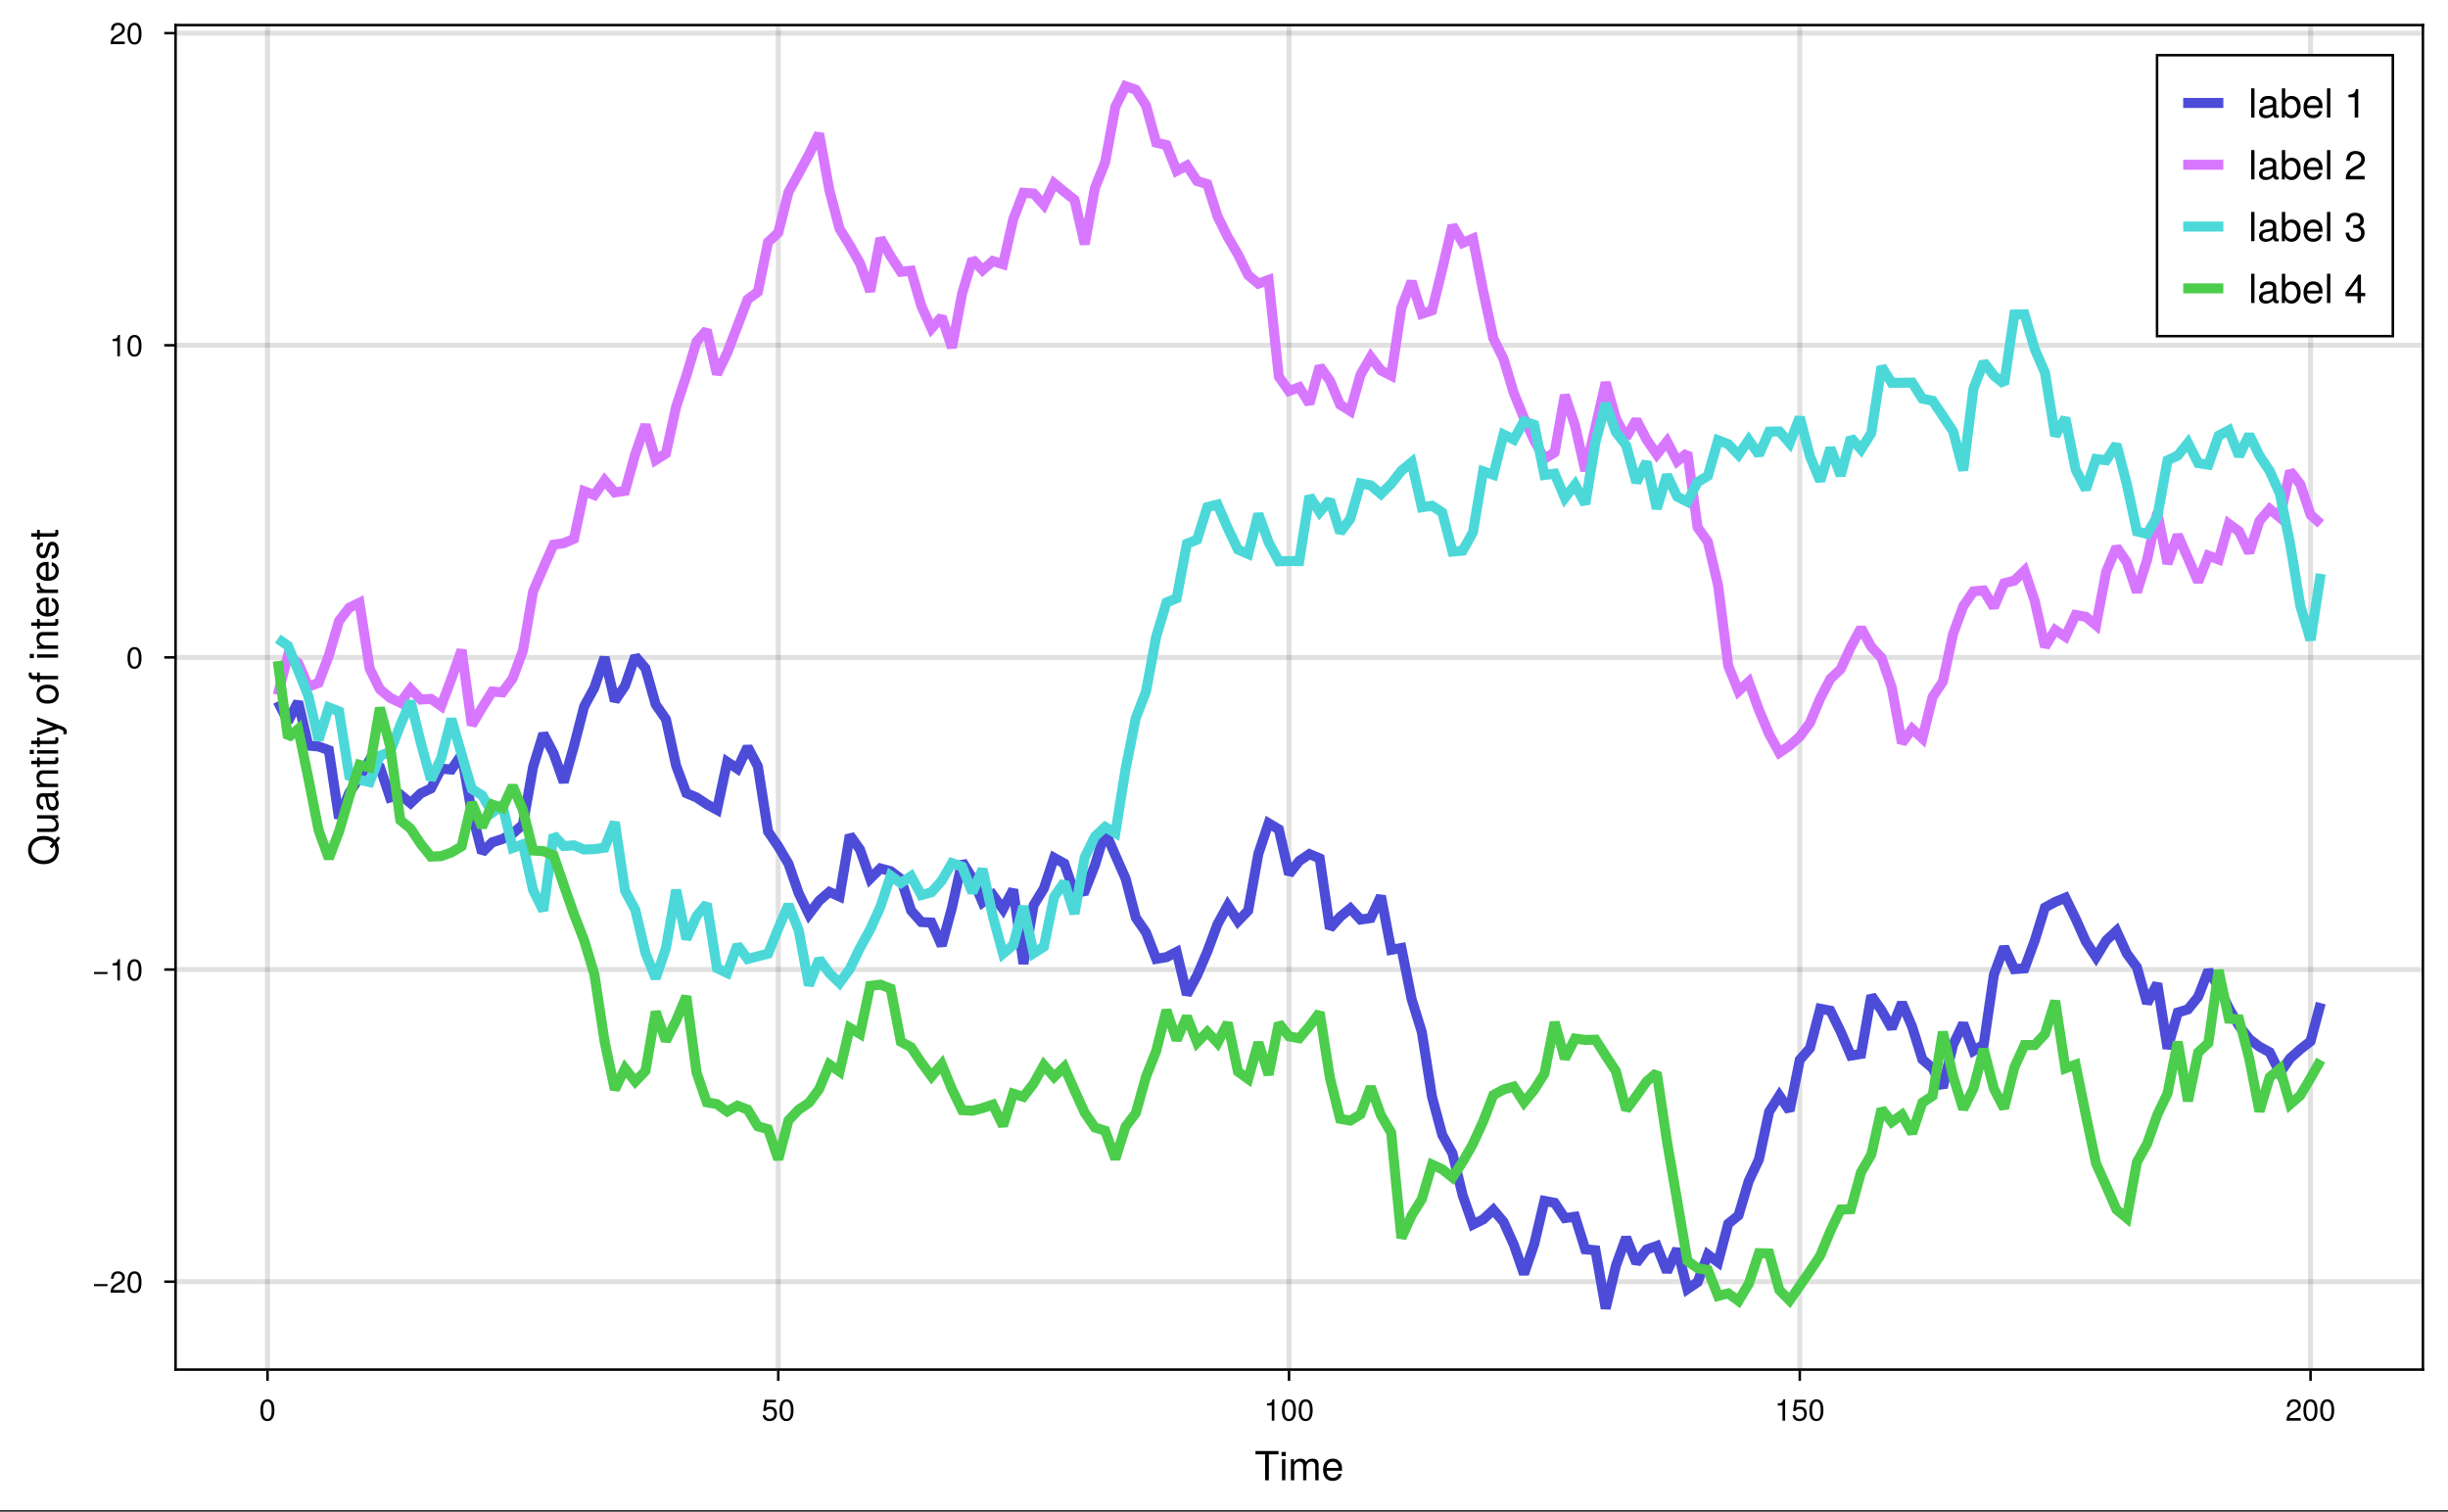 <?xml version="1.0" encoding="UTF-8"?>
<svg xmlns="http://www.w3.org/2000/svg" xmlns:xlink="http://www.w3.org/1999/xlink" width="366pt" height="226pt" viewBox="0 0 366 226" version="1.1">
<rect x="0" y="0" width="366" height="226" fill="#333333" stroke="none"/>
<defs>
<g>
<symbol overflow="visible" id="glyph0-0-tbcnv5l7">
<path style="stroke:none;" d="M 0.125 -4.375 C 0.125 -4.375 0.125 0 0.125 0 C 0.125 0 2.812 0 2.812 0 C 2.812 0 2.812 -4.375 2.812 -4.375 C 2.812 -4.375 0.125 -4.375 0.125 -4.375 Z M 0.438 -0.312 C 0.438 -0.312 0.438 -4.062 0.438 -4.062 C 0.438 -4.062 2.516 -4.062 2.516 -4.062 C 2.516 -4.062 2.516 -0.312 2.516 -0.312 C 2.516 -0.312 0.438 -0.312 0.438 -0.312 Z M 0.438 -0.312 "/>
</symbol>
<symbol overflow="visible" id="glyph0-1-tbcnv5l7">
<path style="stroke:none;" d="M 3.562 -3.875 C 3.562 -3.875 2.125 -3.875 2.125 -3.875 C 2.125 -3.875 2.125 0 2.125 0 C 2.125 0 1.562 0 1.562 0 C 1.562 0 1.562 -3.875 1.562 -3.875 C 1.562 -3.875 0.125 -3.875 0.125 -3.875 C 0.125 -3.875 0.125 -4.375 0.125 -4.375 C 0.125 -4.375 3.562 -4.375 3.562 -4.375 C 3.562 -4.375 3.562 -3.875 3.562 -3.875 Z M 3.562 -3.875 "/>
</symbol>
<symbol overflow="visible" id="glyph1-0-tbcnv5l7">
<path style="stroke:none;" d="M 0.125 -4.375 C 0.125 -4.375 0.125 0 0.125 0 C 0.125 0 2.812 0 2.812 0 C 2.812 0 2.812 -4.375 2.812 -4.375 C 2.812 -4.375 0.125 -4.375 0.125 -4.375 Z M 0.438 -0.312 C 0.438 -0.312 0.438 -4.062 0.438 -4.062 C 0.438 -4.062 2.516 -4.062 2.516 -4.062 C 2.516 -4.062 2.516 -0.312 2.516 -0.312 C 2.516 -0.312 0.438 -0.312 0.438 -0.312 Z M 0.438 -0.312 "/>
</symbol>
<symbol overflow="visible" id="glyph1-1-tbcnv5l7">
<path style="stroke:none;" d="M 0.922 0 C 0.922 0 0.422 0 0.422 0 C 0.422 0 0.422 -3.141 0.422 -3.141 C 0.422 -3.141 0.922 -3.141 0.922 -3.141 C 0.922 -3.141 0.922 0 0.922 0 Z M 0.984 -3.625 C 0.984 -3.625 0.359 -3.625 0.359 -3.625 C 0.359 -3.625 0.359 -4.234 0.359 -4.234 C 0.359 -4.234 0.984 -4.234 0.984 -4.234 C 0.984 -4.234 0.984 -3.625 0.984 -3.625 Z M 0.984 -3.625 "/>
</symbol>
<symbol overflow="visible" id="glyph2-0-tbcnv5l7">
<path style="stroke:none;" d="M 0.125 -4.375 C 0.125 -4.375 0.125 0 0.125 0 C 0.125 0 2.812 0 2.812 0 C 2.812 0 2.812 -4.375 2.812 -4.375 C 2.812 -4.375 0.125 -4.375 0.125 -4.375 Z M 0.438 -0.312 C 0.438 -0.312 0.438 -4.062 0.438 -4.062 C 0.438 -4.062 2.516 -4.062 2.516 -4.062 C 2.516 -4.062 2.516 -0.312 2.516 -0.312 C 2.516 -0.312 0.438 -0.312 0.438 -0.312 Z M 0.438 -0.312 "/>
</symbol>
<symbol overflow="visible" id="glyph2-1-tbcnv5l7">
<path style="stroke:none;" d="M 4.562 0 C 4.562 0 4.062 0 4.062 0 C 4.062 0 4.062 -2.172 4.062 -2.172 C 4.062 -2.562 3.859 -2.797 3.484 -2.797 C 3.078 -2.797 2.734 -2.438 2.734 -1.969 C 2.734 -1.969 2.734 0 2.734 0 C 2.734 0 2.25 0 2.25 0 C 2.25 0 2.25 -2.172 2.25 -2.172 C 2.25 -2.562 2.031 -2.797 1.656 -2.797 C 1.25 -2.797 0.922 -2.438 0.922 -1.969 C 0.922 -1.969 0.922 0 0.922 0 C 0.922 0 0.422 0 0.422 0 C 0.422 0 0.422 -3.141 0.422 -3.141 C 0.422 -3.141 0.875 -3.141 0.875 -3.141 C 0.875 -3.141 0.875 -2.703 0.875 -2.703 C 1.156 -3.078 1.422 -3.234 1.844 -3.234 C 2.25 -3.234 2.516 -3.094 2.688 -2.75 C 2.984 -3.109 3.234 -3.234 3.656 -3.234 C 4.25 -3.234 4.562 -2.922 4.562 -2.359 C 4.562 -2.359 4.562 0 4.562 0 Z M 4.562 0 "/>
</symbol>
<symbol overflow="visible" id="glyph3-0-tbcnv5l7">
<path style="stroke:none;" d="M 0.125 -4.375 C 0.125 -4.375 0.125 0 0.125 0 C 0.125 0 2.812 0 2.812 0 C 2.812 0 2.812 -4.375 2.812 -4.375 C 2.812 -4.375 0.125 -4.375 0.125 -4.375 Z M 0.438 -0.312 C 0.438 -0.312 0.438 -4.062 0.438 -4.062 C 0.438 -4.062 2.516 -4.062 2.516 -4.062 C 2.516 -4.062 2.516 -0.312 2.516 -0.312 C 2.516 -0.312 0.438 -0.312 0.438 -0.312 Z M 0.438 -0.312 "/>
</symbol>
<symbol overflow="visible" id="glyph3-1-tbcnv5l7">
<path style="stroke:none;" d="M 3.078 -1.422 C 3.078 -1.422 0.766 -1.422 0.766 -1.422 C 0.781 -0.703 1.156 -0.375 1.688 -0.375 C 2.094 -0.375 2.375 -0.547 2.516 -0.953 C 2.516 -0.953 3.016 -0.953 3.016 -0.953 C 2.891 -0.312 2.391 0.094 1.672 0.094 C 0.781 0.094 0.234 -0.516 0.234 -1.547 C 0.234 -2.594 0.797 -3.234 1.688 -3.234 C 2.266 -3.234 2.75 -2.922 2.953 -2.406 C 3.047 -2.172 3.078 -1.891 3.078 -1.422 Z M 2.547 -1.875 C 2.547 -2.359 2.172 -2.766 1.672 -2.766 C 1.172 -2.766 0.812 -2.391 0.781 -1.844 C 0.781 -1.844 2.531 -1.844 2.531 -1.844 C 2.547 -1.844 2.547 -1.875 2.547 -1.875 Z M 2.547 -1.875 "/>
</symbol>
<symbol overflow="visible" id="glyph4-0-tbcnv5l7">
<path style="stroke:none;" d="M 0.094 -3.281 C 0.094 -3.281 0.094 0 0.094 0 C 0.094 0 2.109 0 2.109 0 C 2.109 0 2.109 -3.281 2.109 -3.281 C 2.109 -3.281 0.094 -3.281 0.094 -3.281 Z M 0.328 -0.234 C 0.328 -0.234 0.328 -3.047 0.328 -3.047 C 0.328 -3.047 1.875 -3.047 1.875 -3.047 C 1.875 -3.047 1.875 -0.234 1.875 -0.234 C 1.875 -0.234 0.328 -0.234 0.328 -0.234 Z M 0.328 -0.234 "/>
</symbol>
<symbol overflow="visible" id="glyph4-1-tbcnv5l7">
<path style="stroke:none;" d="M 2.281 -1.531 C 2.281 -0.484 1.906 0.062 1.234 0.062 C 0.547 0.062 0.188 -0.484 0.188 -1.562 C 0.188 -2.625 0.547 -3.188 1.234 -3.188 C 1.938 -3.188 2.281 -2.641 2.281 -1.531 Z M 1.875 -1.578 C 1.875 -2.422 1.672 -2.844 1.234 -2.844 C 0.812 -2.844 0.594 -2.438 0.594 -1.562 C 0.594 -0.688 0.812 -0.266 1.234 -0.266 C 1.672 -0.266 1.875 -0.672 1.875 -1.578 Z M 1.875 -1.578 "/>
</symbol>
<symbol overflow="visible" id="glyph5-0-tbcnv5l7">
<path style="stroke:none;" d="M 0.094 -3.281 C 0.094 -3.281 0.094 0 0.094 0 C 0.094 0 2.109 0 2.109 0 C 2.109 0 2.109 -3.281 2.109 -3.281 C 2.109 -3.281 0.094 -3.281 0.094 -3.281 Z M 0.328 -0.234 C 0.328 -0.234 0.328 -3.047 0.328 -3.047 C 0.328 -3.047 1.875 -3.047 1.875 -3.047 C 1.875 -3.047 1.875 -0.234 1.875 -0.234 C 1.875 -0.234 0.328 -0.234 0.328 -0.234 Z M 0.328 -0.234 "/>
</symbol>
<symbol overflow="visible" id="glyph5-1-tbcnv5l7">
<path style="stroke:none;" d="M 2.312 -1.062 C 2.312 -0.375 1.859 0.062 1.219 0.062 C 0.641 0.062 0.281 -0.188 0.156 -0.812 C 0.156 -0.812 0.547 -0.812 0.547 -0.812 C 0.641 -0.453 0.859 -0.281 1.203 -0.281 C 1.641 -0.281 1.906 -0.547 1.906 -1 C 1.906 -1.469 1.641 -1.75 1.203 -1.75 C 0.953 -1.75 0.812 -1.672 0.625 -1.453 C 0.625 -1.453 0.25 -1.453 0.25 -1.453 C 0.25 -1.453 0.5 -3.125 0.5 -3.125 C 0.5 -3.125 2.141 -3.125 2.141 -3.125 C 2.141 -3.125 2.141 -2.734 2.141 -2.734 C 2.141 -2.734 0.812 -2.734 0.812 -2.734 C 0.812 -2.734 0.688 -1.906 0.688 -1.906 C 0.875 -2.047 1.047 -2.094 1.281 -2.094 C 1.891 -2.094 2.312 -1.688 2.312 -1.062 Z M 2.312 -1.062 "/>
</symbol>
<symbol overflow="visible" id="glyph5-2-tbcnv5l7">
<path style="stroke:none;" d="M 2.281 -1.531 C 2.281 -0.484 1.906 0.062 1.234 0.062 C 0.547 0.062 0.188 -0.484 0.188 -1.562 C 0.188 -2.625 0.547 -3.188 1.234 -3.188 C 1.938 -3.188 2.281 -2.641 2.281 -1.531 Z M 1.875 -1.578 C 1.875 -2.422 1.672 -2.844 1.234 -2.844 C 0.812 -2.844 0.594 -2.438 0.594 -1.562 C 0.594 -0.688 0.812 -0.266 1.234 -0.266 C 1.672 -0.266 1.875 -0.672 1.875 -1.578 Z M 1.875 -1.578 "/>
</symbol>
<symbol overflow="visible" id="glyph6-0-tbcnv5l7">
<path style="stroke:none;" d="M 0.094 -3.281 C 0.094 -3.281 0.094 0 0.094 0 C 0.094 0 2.109 0 2.109 0 C 2.109 0 2.109 -3.281 2.109 -3.281 C 2.109 -3.281 0.094 -3.281 0.094 -3.281 Z M 0.328 -0.234 C 0.328 -0.234 0.328 -3.047 0.328 -3.047 C 0.328 -3.047 1.875 -3.047 1.875 -3.047 C 1.875 -3.047 1.875 -0.234 1.875 -0.234 C 1.875 -0.234 0.328 -0.234 0.328 -0.234 Z M 0.328 -0.234 "/>
</symbol>
<symbol overflow="visible" id="glyph6-1-tbcnv5l7">
<path style="stroke:none;" d="M 2.281 -1.531 C 2.281 -0.484 1.906 0.062 1.234 0.062 C 0.547 0.062 0.188 -0.484 0.188 -1.562 C 0.188 -2.625 0.547 -3.188 1.234 -3.188 C 1.938 -3.188 2.281 -2.641 2.281 -1.531 Z M 1.875 -1.578 C 1.875 -2.422 1.672 -2.844 1.234 -2.844 C 0.812 -2.844 0.594 -2.438 0.594 -1.562 C 0.594 -0.688 0.812 -0.266 1.234 -0.266 C 1.672 -0.266 1.875 -0.672 1.875 -1.578 Z M 1.875 -1.578 "/>
</symbol>
<symbol overflow="visible" id="glyph6-2-tbcnv5l7">
<path style="stroke:none;" d="M 1.562 0 C 1.562 0 1.172 0 1.172 0 C 1.172 0 1.172 -2.266 1.172 -2.266 C 1.172 -2.266 0.453 -2.266 0.453 -2.266 C 0.453 -2.266 0.453 -2.562 0.453 -2.562 C 1.078 -2.625 1.156 -2.703 1.297 -3.188 C 1.297 -3.188 1.562 -3.188 1.562 -3.188 C 1.562 -3.188 1.562 0 1.562 0 Z M 1.562 0 "/>
</symbol>
<symbol overflow="visible" id="glyph6-3-tbcnv5l7">
<path style="stroke:none;" d="M 2.312 -1.062 C 2.312 -0.375 1.859 0.062 1.219 0.062 C 0.641 0.062 0.281 -0.188 0.156 -0.812 C 0.156 -0.812 0.547 -0.812 0.547 -0.812 C 0.641 -0.453 0.859 -0.281 1.203 -0.281 C 1.641 -0.281 1.906 -0.547 1.906 -1 C 1.906 -1.469 1.641 -1.75 1.203 -1.75 C 0.953 -1.75 0.812 -1.672 0.625 -1.453 C 0.625 -1.453 0.25 -1.453 0.25 -1.453 C 0.25 -1.453 0.5 -3.125 0.5 -3.125 C 0.5 -3.125 2.141 -3.125 2.141 -3.125 C 2.141 -3.125 2.141 -2.734 2.141 -2.734 C 2.141 -2.734 0.812 -2.734 0.812 -2.734 C 0.812 -2.734 0.688 -1.906 0.688 -1.906 C 0.875 -2.047 1.047 -2.094 1.281 -2.094 C 1.891 -2.094 2.312 -1.688 2.312 -1.062 Z M 2.312 -1.062 "/>
</symbol>
<symbol overflow="visible" id="glyph6-4-tbcnv5l7">
<path style="stroke:none;" d="M 2.297 -2.25 C 2.297 -1.859 2.062 -1.531 1.625 -1.297 C 1.625 -1.297 1.172 -1.047 1.172 -1.047 C 0.781 -0.812 0.641 -0.656 0.594 -0.391 C 0.594 -0.391 2.281 -0.391 2.281 -0.391 C 2.281 -0.391 2.281 0 2.281 0 C 2.281 0 0.156 0 0.156 0 C 0.188 -0.703 0.375 -1 1.047 -1.375 C 1.047 -1.375 1.469 -1.609 1.469 -1.609 C 1.75 -1.781 1.891 -2 1.891 -2.25 C 1.891 -2.594 1.625 -2.844 1.266 -2.844 C 0.875 -2.844 0.656 -2.625 0.625 -2.078 C 0.625 -2.078 0.219 -2.078 0.219 -2.078 C 0.25 -2.859 0.625 -3.188 1.281 -3.188 C 1.875 -3.188 2.297 -2.797 2.297 -2.25 Z M 2.297 -2.25 "/>
</symbol>
<symbol overflow="visible" id="glyph7-0-tbcnv5l7">
<path style="stroke:none;" d="M 0.094 -3.281 C 0.094 -3.281 0.094 0 0.094 0 C 0.094 0 2.109 0 2.109 0 C 2.109 0 2.109 -3.281 2.109 -3.281 C 2.109 -3.281 0.094 -3.281 0.094 -3.281 Z M 0.328 -0.234 C 0.328 -0.234 0.328 -3.047 0.328 -3.047 C 0.328 -3.047 1.875 -3.047 1.875 -3.047 C 1.875 -3.047 1.875 -0.234 1.875 -0.234 C 1.875 -0.234 0.328 -0.234 0.328 -0.234 Z M 0.328 -0.234 "/>
</symbol>
<symbol overflow="visible" id="glyph7-1-tbcnv5l7">
<path style="stroke:none;" d="M 2.281 -1.531 C 2.281 -0.484 1.906 0.062 1.234 0.062 C 0.547 0.062 0.188 -0.484 0.188 -1.562 C 0.188 -2.625 0.547 -3.188 1.234 -3.188 C 1.938 -3.188 2.281 -2.641 2.281 -1.531 Z M 1.875 -1.578 C 1.875 -2.422 1.672 -2.844 1.234 -2.844 C 0.812 -2.844 0.594 -2.438 0.594 -1.562 C 0.594 -0.688 0.812 -0.266 1.234 -0.266 C 1.672 -0.266 1.875 -0.672 1.875 -1.578 Z M 1.875 -1.578 "/>
</symbol>
<symbol overflow="visible" id="glyph7-2-tbcnv5l7">
<path style="stroke:none;" d="M 1.562 0 C 1.562 0 1.172 0 1.172 0 C 1.172 0 1.172 -2.266 1.172 -2.266 C 1.172 -2.266 0.453 -2.266 0.453 -2.266 C 0.453 -2.266 0.453 -2.562 0.453 -2.562 C 1.078 -2.625 1.156 -2.703 1.297 -3.188 C 1.297 -3.188 1.562 -3.188 1.562 -3.188 C 1.562 -3.188 1.562 0 1.562 0 Z M 1.562 0 "/>
</symbol>
<symbol overflow="visible" id="glyph8-0-tbcnv5l7">
<path style="stroke:none;" d="M -4.375 -0.125 C -4.375 -0.125 0 -0.125 0 -0.125 C 0 -0.125 0 -2.812 0 -2.812 C 0 -2.812 -4.375 -2.812 -4.375 -2.812 C -4.375 -2.812 -4.375 -0.125 -4.375 -0.125 Z M -0.312 -0.438 C -0.312 -0.438 -4.062 -0.438 -4.062 -0.438 C -4.062 -0.438 -4.062 -2.516 -4.062 -2.516 C -4.062 -2.516 -0.312 -2.516 -0.312 -2.516 C -0.312 -2.516 -0.312 -0.438 -0.312 -0.438 Z M -0.312 -0.438 "/>
</symbol>
<symbol overflow="visible" id="glyph8-1-tbcnv5l7">
<path style="stroke:none;" d="M -2.172 -4.453 C -1.469 -4.453 -0.938 -4.25 -0.484 -3.828 C -0.484 -3.828 -0.031 -4.391 -0.031 -4.391 C -0.031 -4.391 0.328 -4.109 0.328 -4.109 C 0.328 -4.109 -0.203 -3.484 -0.203 -3.484 C 0.016 -3.125 0.109 -2.766 0.109 -2.344 C 0.109 -1.078 -0.781 -0.234 -2.156 -0.234 C -3.516 -0.234 -4.484 -1.078 -4.484 -2.344 C -4.484 -3.594 -3.516 -4.453 -2.172 -4.453 Z M -2.156 -3.891 C -3.234 -3.891 -3.984 -3.266 -3.984 -2.344 C -3.984 -1.406 -3.234 -0.781 -2.156 -0.781 C -1.078 -0.781 -0.391 -1.406 -0.391 -2.328 C -0.391 -2.594 -0.438 -2.797 -0.547 -3.047 C -0.547 -3.047 -0.922 -2.609 -0.922 -2.609 C -0.922 -2.609 -1.266 -2.891 -1.266 -2.891 C -1.266 -2.891 -0.828 -3.422 -0.828 -3.422 C -1.188 -3.75 -1.594 -3.891 -2.156 -3.891 Z M -2.156 -3.891 "/>
</symbol>
<symbol overflow="visible" id="glyph8-2-tbcnv5l7">
<path style="stroke:none;" d="M 0 -2.891 C 0 -2.891 0 -2.438 0 -2.438 C 0 -2.438 -0.484 -2.438 -0.484 -2.438 C -0.078 -2.141 0.094 -1.859 0.094 -1.391 C 0.094 -0.781 -0.25 -0.391 -0.766 -0.391 C -0.766 -0.391 -3.141 -0.391 -3.141 -0.391 C -3.141 -0.391 -3.141 -0.891 -3.141 -0.891 C -3.141 -0.891 -0.969 -0.891 -0.969 -0.891 C -0.594 -0.891 -0.344 -1.141 -0.344 -1.531 C -0.344 -2.062 -0.766 -2.391 -1.406 -2.391 C -1.406 -2.391 -3.141 -2.391 -3.141 -2.391 C -3.141 -2.391 -3.141 -2.891 -3.141 -2.891 C -3.141 -2.891 0 -2.891 0 -2.891 Z M 0 -2.891 "/>
</symbol>
<symbol overflow="visible" id="glyph8-3-tbcnv5l7">
<path style="stroke:none;" d="M -0.016 -3.203 C 0.031 -3.047 0.047 -2.969 0.047 -2.875 C 0.047 -2.625 -0.125 -2.406 -0.375 -2.359 C -0.078 -2.078 0.094 -1.688 0.094 -1.281 C 0.094 -0.641 -0.25 -0.25 -0.812 -0.25 C -1.203 -0.25 -1.484 -0.438 -1.625 -0.797 C -1.703 -1 -1.734 -1.109 -1.828 -1.812 C -1.875 -2.203 -1.969 -2.328 -2.172 -2.328 C -2.172 -2.328 -2.297 -2.328 -2.297 -2.328 C -2.609 -2.328 -2.766 -2.078 -2.766 -1.625 C -2.766 -1.156 -2.594 -0.938 -2.219 -0.891 C -2.219 -0.891 -2.219 -0.391 -2.219 -0.391 C -2.938 -0.422 -3.234 -0.891 -3.234 -1.656 C -3.234 -2.422 -2.938 -2.828 -2.375 -2.828 C -2.375 -2.828 -0.625 -2.828 -0.625 -2.828 C -0.469 -2.828 -0.375 -2.922 -0.375 -3.109 C -0.375 -3.125 -0.375 -3.156 -0.391 -3.203 C -0.391 -3.203 -0.016 -3.203 -0.016 -3.203 Z M -1.094 -2.328 C -1.094 -2.328 -1.547 -2.328 -1.547 -2.328 C -1.469 -2.172 -1.453 -2.062 -1.375 -1.531 C -1.297 -1 -1.156 -0.781 -0.828 -0.781 C -0.484 -0.781 -0.344 -1 -0.344 -1.391 C -0.344 -1.875 -0.641 -2.328 -1.094 -2.328 Z M -1.094 -2.328 "/>
</symbol>
<symbol overflow="visible" id="glyph8-4-tbcnv5l7">
<path style="stroke:none;" d="M 0 -2.922 C 0 -2.922 0 -2.422 0 -2.422 C 0 -2.422 -2.172 -2.422 -2.172 -2.422 C -2.562 -2.422 -2.797 -2.172 -2.797 -1.781 C -2.797 -1.266 -2.375 -0.922 -1.734 -0.922 C -1.734 -0.922 0 -0.922 0 -0.922 C 0 -0.922 0 -0.422 0 -0.422 C 0 -0.422 -3.141 -0.422 -3.141 -0.422 C -3.141 -0.422 -3.141 -0.875 -3.141 -0.875 C -3.141 -0.875 -2.609 -0.875 -2.609 -0.875 C -3.047 -1.156 -3.234 -1.453 -3.234 -1.922 C -3.234 -2.531 -2.891 -2.922 -2.375 -2.922 C -2.375 -2.922 0 -2.922 0 -2.922 Z M 0 -2.922 "/>
</symbol>
<symbol overflow="visible" id="glyph8-5-tbcnv5l7">
<path style="stroke:none;" d="M 0 -1.531 C 0.031 -1.359 0.047 -1.234 0.047 -1.109 C 0.047 -0.719 -0.141 -0.516 -0.453 -0.516 C -0.453 -0.516 -2.734 -0.516 -2.734 -0.516 C -2.734 -0.516 -2.734 -0.078 -2.734 -0.078 C -2.734 -0.078 -3.141 -0.078 -3.141 -0.078 C -3.141 -0.078 -3.141 -0.516 -3.141 -0.516 C -3.141 -0.516 -4.016 -0.516 -4.016 -0.516 C -4.016 -0.516 -4.016 -1.016 -4.016 -1.016 C -4.016 -1.016 -3.141 -1.016 -3.141 -1.016 C -3.141 -1.016 -3.141 -1.531 -3.141 -1.531 C -3.141 -1.531 -2.734 -1.531 -2.734 -1.531 C -2.734 -1.531 -2.734 -1.016 -2.734 -1.016 C -2.734 -1.016 -0.672 -1.016 -0.672 -1.016 C -0.453 -1.016 -0.391 -1.062 -0.391 -1.281 C -0.391 -1.375 -0.406 -1.453 -0.422 -1.531 C -0.422 -1.531 0 -1.531 0 -1.531 Z M 0 -1.531 "/>
</symbol>
<symbol overflow="visible" id="glyph8-6-tbcnv5l7">
<path style="stroke:none;" d=""/>
</symbol>
<symbol overflow="visible" id="glyph8-7-tbcnv5l7">
<path style="stroke:none;" d="M -1.547 -3.062 C -0.516 -3.062 0.094 -2.516 0.094 -1.641 C 0.094 -0.75 -0.516 -0.219 -1.578 -0.219 C -2.625 -0.219 -3.234 -0.75 -3.234 -1.625 C -3.234 -2.531 -2.641 -3.062 -1.547 -3.062 Z M -1.547 -2.531 C -2.328 -2.531 -2.766 -2.203 -2.766 -1.641 C -2.766 -1.078 -2.328 -0.734 -1.578 -0.734 C -0.812 -0.734 -0.375 -1.078 -0.375 -1.641 C -0.375 -2.188 -0.812 -2.531 -1.547 -2.531 Z M -1.547 -2.531 "/>
</symbol>
<symbol overflow="visible" id="glyph8-8-tbcnv5l7">
<path style="stroke:none;" d="M -2.734 -1.547 C -2.734 -1.547 -2.734 -1.031 -2.734 -1.031 C -2.734 -1.031 0 -1.031 0 -1.031 C 0 -1.031 0 -0.531 0 -0.531 C 0 -0.531 -2.734 -0.531 -2.734 -0.531 C -2.734 -0.531 -2.734 -0.109 -2.734 -0.109 C -2.734 -0.109 -3.141 -0.109 -3.141 -0.109 C -3.141 -0.109 -3.141 -0.531 -3.141 -0.531 C -3.141 -0.531 -3.672 -0.531 -3.672 -0.531 C -4.125 -0.531 -4.391 -0.797 -4.391 -1.266 C -4.391 -1.375 -4.391 -1.438 -4.359 -1.547 C -4.359 -1.547 -3.953 -1.547 -3.953 -1.547 C -3.953 -1.438 -3.953 -1.422 -3.953 -1.375 C -3.953 -1.141 -3.844 -1.031 -3.641 -1.031 C -3.641 -1.031 -3.141 -1.031 -3.141 -1.031 C -3.141 -1.031 -3.141 -1.547 -3.141 -1.547 C -3.141 -1.547 -2.734 -1.547 -2.734 -1.547 Z M -2.734 -1.547 "/>
</symbol>
<symbol overflow="visible" id="glyph8-9-tbcnv5l7">
<path style="stroke:none;" d="M 0 -0.922 C 0 -0.922 0 -0.422 0 -0.422 C 0 -0.422 -3.141 -0.422 -3.141 -0.422 C -3.141 -0.422 -3.141 -0.922 -3.141 -0.922 C -3.141 -0.922 0 -0.922 0 -0.922 Z M -3.625 -0.984 C -3.625 -0.984 -3.625 -0.359 -3.625 -0.359 C -3.625 -0.359 -4.234 -0.359 -4.234 -0.359 C -4.234 -0.359 -4.234 -0.984 -4.234 -0.984 C -4.234 -0.984 -3.625 -0.984 -3.625 -0.984 Z M -3.625 -0.984 "/>
</symbol>
<symbol overflow="visible" id="glyph9-0-tbcnv5l7">
<path style="stroke:none;" d="M -4.375 -0.125 C -4.375 -0.125 0 -0.125 0 -0.125 C 0 -0.125 0 -2.812 0 -2.812 C 0 -2.812 -4.375 -2.812 -4.375 -2.812 C -4.375 -2.812 -4.375 -0.125 -4.375 -0.125 Z M -0.312 -0.438 C -0.312 -0.438 -4.062 -0.438 -4.062 -0.438 C -4.062 -0.438 -4.062 -2.516 -4.062 -2.516 C -4.062 -2.516 -0.312 -2.516 -0.312 -2.516 C -0.312 -2.516 -0.312 -0.438 -0.312 -0.438 Z M -0.312 -0.438 "/>
</symbol>
<symbol overflow="visible" id="glyph9-1-tbcnv5l7">
<path style="stroke:none;" d="M 0 -1.531 C 0.031 -1.359 0.047 -1.234 0.047 -1.109 C 0.047 -0.719 -0.141 -0.516 -0.453 -0.516 C -0.453 -0.516 -2.734 -0.516 -2.734 -0.516 C -2.734 -0.516 -2.734 -0.078 -2.734 -0.078 C -2.734 -0.078 -3.141 -0.078 -3.141 -0.078 C -3.141 -0.078 -3.141 -0.516 -3.141 -0.516 C -3.141 -0.516 -4.016 -0.516 -4.016 -0.516 C -4.016 -0.516 -4.016 -1.016 -4.016 -1.016 C -4.016 -1.016 -3.141 -1.016 -3.141 -1.016 C -3.141 -1.016 -3.141 -1.531 -3.141 -1.531 C -3.141 -1.531 -2.734 -1.531 -2.734 -1.531 C -2.734 -1.531 -2.734 -1.016 -2.734 -1.016 C -2.734 -1.016 -0.672 -1.016 -0.672 -1.016 C -0.453 -1.016 -0.391 -1.062 -0.391 -1.281 C -0.391 -1.375 -0.406 -1.453 -0.422 -1.531 C -0.422 -1.531 0 -1.531 0 -1.531 Z M 0 -1.531 "/>
</symbol>
<symbol overflow="visible" id="glyph10-0-tbcnv5l7">
<path style="stroke:none;" d="M -4.375 -0.125 C -4.375 -0.125 0 -0.125 0 -0.125 C 0 -0.125 0 -2.812 0 -2.812 C 0 -2.812 -4.375 -2.812 -4.375 -2.812 C -4.375 -2.812 -4.375 -0.125 -4.375 -0.125 Z M -0.312 -0.438 C -0.312 -0.438 -4.062 -0.438 -4.062 -0.438 C -4.062 -0.438 -4.062 -2.516 -4.062 -2.516 C -4.062 -2.516 -0.312 -2.516 -0.312 -2.516 C -0.312 -2.516 -0.312 -0.438 -0.312 -0.438 Z M -0.312 -0.438 "/>
</symbol>
<symbol overflow="visible" id="glyph10-1-tbcnv5l7">
<path style="stroke:none;" d="M 0 -0.922 C 0 -0.922 0 -0.422 0 -0.422 C 0 -0.422 -3.141 -0.422 -3.141 -0.422 C -3.141 -0.422 -3.141 -0.922 -3.141 -0.922 C -3.141 -0.922 0 -0.922 0 -0.922 Z M -3.625 -0.984 C -3.625 -0.984 -3.625 -0.359 -3.625 -0.359 C -3.625 -0.359 -4.234 -0.359 -4.234 -0.359 C -4.234 -0.359 -4.234 -0.984 -4.234 -0.984 C -4.234 -0.984 -3.625 -0.984 -3.625 -0.984 Z M -3.625 -0.984 "/>
</symbol>
<symbol overflow="visible" id="glyph10-2-tbcnv5l7">
<path style="stroke:none;" d="M -3.141 -2.875 C -3.141 -2.875 0.656 -1.469 0.656 -1.469 C 1.109 -1.297 1.312 -1.016 1.312 -0.656 C 1.312 -0.531 1.281 -0.422 1.234 -0.328 C 1.234 -0.328 0.781 -0.328 0.781 -0.328 C 0.797 -0.438 0.812 -0.516 0.812 -0.594 C 0.812 -0.797 0.734 -0.906 0.516 -0.984 C 0.516 -0.984 0.016 -1.188 0.016 -1.188 C 0.016 -1.188 -3.141 -0.125 -3.141 -0.125 C -3.141 -0.125 -3.141 -0.656 -3.141 -0.656 C -3.141 -0.656 -0.703 -1.453 -0.703 -1.453 C -0.703 -1.453 -3.141 -2.328 -3.141 -2.328 C -3.141 -2.328 -3.141 -2.875 -3.141 -2.875 Z M -3.141 -2.875 "/>
</symbol>
<symbol overflow="visible" id="glyph11-0-tbcnv5l7">
<path style="stroke:none;" d="M -4.375 -0.125 C -4.375 -0.125 0 -0.125 0 -0.125 C 0 -0.125 0 -2.812 0 -2.812 C 0 -2.812 -4.375 -2.812 -4.375 -2.812 C -4.375 -2.812 -4.375 -0.125 -4.375 -0.125 Z M -0.312 -0.438 C -0.312 -0.438 -4.062 -0.438 -4.062 -0.438 C -4.062 -0.438 -4.062 -2.516 -4.062 -2.516 C -4.062 -2.516 -0.312 -2.516 -0.312 -2.516 C -0.312 -2.516 -0.312 -0.438 -0.312 -0.438 Z M -0.312 -0.438 "/>
</symbol>
<symbol overflow="visible" id="glyph11-1-tbcnv5l7">
<path style="stroke:none;" d="M -1.422 -3.078 C -1.422 -3.078 -1.422 -0.766 -1.422 -0.766 C -0.703 -0.781 -0.375 -1.156 -0.375 -1.688 C -0.375 -2.094 -0.547 -2.375 -0.953 -2.516 C -0.953 -2.516 -0.953 -3.016 -0.953 -3.016 C -0.312 -2.891 0.094 -2.391 0.094 -1.672 C 0.094 -0.781 -0.516 -0.234 -1.547 -0.234 C -2.594 -0.234 -3.234 -0.797 -3.234 -1.688 C -3.234 -2.266 -2.922 -2.75 -2.406 -2.953 C -2.172 -3.047 -1.891 -3.078 -1.422 -3.078 Z M -1.875 -2.547 C -2.359 -2.547 -2.766 -2.172 -2.766 -1.672 C -2.766 -1.172 -2.391 -0.812 -1.844 -0.781 C -1.844 -0.781 -1.844 -2.531 -1.844 -2.531 C -1.844 -2.547 -1.875 -2.547 -1.875 -2.547 Z M -1.875 -2.547 "/>
</symbol>
<symbol overflow="visible" id="glyph11-2-tbcnv5l7">
<path style="stroke:none;" d="M -2.703 -1.922 C -2.688 -1.156 -2.344 -0.922 -1.625 -0.922 C -1.625 -0.922 0 -0.922 0 -0.922 C 0 -0.922 0 -0.422 0 -0.422 C 0 -0.422 -3.141 -0.422 -3.141 -0.422 C -3.141 -0.422 -3.141 -0.875 -3.141 -0.875 C -3.141 -0.875 -2.578 -0.875 -2.578 -0.875 C -3.047 -1.156 -3.234 -1.406 -3.234 -1.734 C -3.234 -1.797 -3.234 -1.844 -3.219 -1.922 C -3.219 -1.922 -2.703 -1.922 -2.703 -1.922 Z M -2.703 -1.922 "/>
</symbol>
<symbol overflow="visible" id="glyph11-3-tbcnv5l7">
<path style="stroke:none;" d="M -0.875 -2.75 C -0.281 -2.75 0.094 -2.25 0.094 -1.453 C 0.094 -0.641 -0.234 -0.234 -0.953 -0.203 C -0.953 -0.203 -0.953 -0.734 -0.953 -0.734 C -0.484 -0.797 -0.375 -1.047 -0.375 -1.5 C -0.375 -1.938 -0.547 -2.234 -0.844 -2.234 C -1.062 -2.234 -1.172 -2.094 -1.25 -1.75 C -1.25 -1.75 -1.375 -1.281 -1.375 -1.281 C -1.547 -0.531 -1.781 -0.281 -2.281 -0.281 C -2.859 -0.281 -3.234 -0.75 -3.234 -1.484 C -3.234 -2.219 -2.891 -2.625 -2.266 -2.625 C -2.266 -2.625 -2.266 -2.094 -2.266 -2.094 C -2.594 -2.094 -2.766 -1.875 -2.766 -1.469 C -2.766 -1.062 -2.594 -0.797 -2.297 -0.797 C -2.078 -0.797 -1.938 -0.984 -1.844 -1.391 C -1.844 -1.391 -1.734 -1.859 -1.734 -1.859 C -1.578 -2.484 -1.344 -2.75 -0.875 -2.75 Z M -0.875 -2.75 "/>
</symbol>
<symbol overflow="visible" id="glyph11-4-tbcnv5l7">
<path style="stroke:none;" d="M 0 -1.531 C 0.031 -1.359 0.047 -1.234 0.047 -1.109 C 0.047 -0.719 -0.141 -0.516 -0.453 -0.516 C -0.453 -0.516 -2.734 -0.516 -2.734 -0.516 C -2.734 -0.516 -2.734 -0.078 -2.734 -0.078 C -2.734 -0.078 -3.141 -0.078 -3.141 -0.078 C -3.141 -0.078 -3.141 -0.516 -3.141 -0.516 C -3.141 -0.516 -4.016 -0.516 -4.016 -0.516 C -4.016 -0.516 -4.016 -1.016 -4.016 -1.016 C -4.016 -1.016 -3.141 -1.016 -3.141 -1.016 C -3.141 -1.016 -3.141 -1.531 -3.141 -1.531 C -3.141 -1.531 -2.734 -1.531 -2.734 -1.531 C -2.734 -1.531 -2.734 -1.016 -2.734 -1.016 C -2.734 -1.016 -0.672 -1.016 -0.672 -1.016 C -0.453 -1.016 -0.391 -1.062 -0.391 -1.281 C -0.391 -1.375 -0.406 -1.453 -0.422 -1.531 C -0.422 -1.531 0 -1.531 0 -1.531 Z M 0 -1.531 "/>
</symbol>
<symbol overflow="visible" id="glyph12-0-tbcnv5l7">
<path style="stroke:none;" d="M -4.375 -0.125 C -4.375 -0.125 0 -0.125 0 -0.125 C 0 -0.125 0 -2.812 0 -2.812 C 0 -2.812 -4.375 -2.812 -4.375 -2.812 C -4.375 -2.812 -4.375 -0.125 -4.375 -0.125 Z M -0.312 -0.438 C -0.312 -0.438 -4.062 -0.438 -4.062 -0.438 C -4.062 -0.438 -4.062 -2.516 -4.062 -2.516 C -4.062 -2.516 -0.312 -2.516 -0.312 -2.516 C -0.312 -2.516 -0.312 -0.438 -0.312 -0.438 Z M -0.312 -0.438 "/>
</symbol>
<symbol overflow="visible" id="glyph12-1-tbcnv5l7">
<path style="stroke:none;" d="M -1.422 -3.078 C -1.422 -3.078 -1.422 -0.766 -1.422 -0.766 C -0.703 -0.781 -0.375 -1.156 -0.375 -1.688 C -0.375 -2.094 -0.547 -2.375 -0.953 -2.516 C -0.953 -2.516 -0.953 -3.016 -0.953 -3.016 C -0.312 -2.891 0.094 -2.391 0.094 -1.672 C 0.094 -0.781 -0.516 -0.234 -1.547 -0.234 C -2.594 -0.234 -3.234 -0.797 -3.234 -1.688 C -3.234 -2.266 -2.922 -2.75 -2.406 -2.953 C -2.172 -3.047 -1.891 -3.078 -1.422 -3.078 Z M -1.875 -2.547 C -2.359 -2.547 -2.766 -2.172 -2.766 -1.672 C -2.766 -1.172 -2.391 -0.812 -1.844 -0.781 C -1.844 -0.781 -1.844 -2.531 -1.844 -2.531 C -1.844 -2.547 -1.875 -2.547 -1.875 -2.547 Z M -1.875 -2.547 "/>
</symbol>
<symbol overflow="visible" id="glyph13-0-tbcnv5l7">
<path style="stroke:none;" d="M 0.094 -3.281 C 0.094 -3.281 0.094 0 0.094 0 C 0.094 0 2.109 0 2.109 0 C 2.109 0 2.109 -3.281 2.109 -3.281 C 2.109 -3.281 0.094 -3.281 0.094 -3.281 Z M 0.328 -0.234 C 0.328 -0.234 0.328 -3.047 0.328 -3.047 C 0.328 -3.047 1.875 -3.047 1.875 -3.047 C 1.875 -3.047 1.875 -0.234 1.875 -0.234 C 1.875 -0.234 0.328 -0.234 0.328 -0.234 Z M 0.328 -0.234 "/>
</symbol>
<symbol overflow="visible" id="glyph13-1-tbcnv5l7">
<path style="stroke:none;" d="M 2.328 -0.969 C 2.328 -0.969 0.312 -0.969 0.312 -0.969 C 0.312 -0.969 0.312 -1.281 0.312 -1.281 C 0.312 -1.281 2.328 -1.281 2.328 -1.281 C 2.328 -1.281 2.328 -0.969 2.328 -0.969 Z M 2.328 -0.969 "/>
</symbol>
<symbol overflow="visible" id="glyph13-2-tbcnv5l7">
<path style="stroke:none;" d="M 2.281 -1.531 C 2.281 -0.484 1.906 0.062 1.234 0.062 C 0.547 0.062 0.188 -0.484 0.188 -1.562 C 0.188 -2.625 0.547 -3.188 1.234 -3.188 C 1.938 -3.188 2.281 -2.641 2.281 -1.531 Z M 1.875 -1.578 C 1.875 -2.422 1.672 -2.844 1.234 -2.844 C 0.812 -2.844 0.594 -2.438 0.594 -1.562 C 0.594 -0.688 0.812 -0.266 1.234 -0.266 C 1.672 -0.266 1.875 -0.672 1.875 -1.578 Z M 1.875 -1.578 "/>
</symbol>
<symbol overflow="visible" id="glyph14-0-tbcnv5l7">
<path style="stroke:none;" d="M 0.094 -3.281 C 0.094 -3.281 0.094 0 0.094 0 C 0.094 0 2.109 0 2.109 0 C 2.109 0 2.109 -3.281 2.109 -3.281 C 2.109 -3.281 0.094 -3.281 0.094 -3.281 Z M 0.328 -0.234 C 0.328 -0.234 0.328 -3.047 0.328 -3.047 C 0.328 -3.047 1.875 -3.047 1.875 -3.047 C 1.875 -3.047 1.875 -0.234 1.875 -0.234 C 1.875 -0.234 0.328 -0.234 0.328 -0.234 Z M 0.328 -0.234 "/>
</symbol>
<symbol overflow="visible" id="glyph14-1-tbcnv5l7">
<path style="stroke:none;" d="M 2.297 -2.25 C 2.297 -1.859 2.062 -1.531 1.625 -1.297 C 1.625 -1.297 1.172 -1.047 1.172 -1.047 C 0.781 -0.812 0.641 -0.656 0.594 -0.391 C 0.594 -0.391 2.281 -0.391 2.281 -0.391 C 2.281 -0.391 2.281 0 2.281 0 C 2.281 0 0.156 0 0.156 0 C 0.188 -0.703 0.375 -1 1.047 -1.375 C 1.047 -1.375 1.469 -1.609 1.469 -1.609 C 1.75 -1.781 1.891 -2 1.891 -2.25 C 1.891 -2.594 1.625 -2.844 1.266 -2.844 C 0.875 -2.844 0.656 -2.625 0.625 -2.078 C 0.625 -2.078 0.219 -2.078 0.219 -2.078 C 0.25 -2.859 0.625 -3.188 1.281 -3.188 C 1.875 -3.188 2.297 -2.797 2.297 -2.25 Z M 2.297 -2.25 "/>
</symbol>
<symbol overflow="visible" id="glyph14-2-tbcnv5l7">
<path style="stroke:none;" d="M 1.562 0 C 1.562 0 1.172 0 1.172 0 C 1.172 0 1.172 -2.266 1.172 -2.266 C 1.172 -2.266 0.453 -2.266 0.453 -2.266 C 0.453 -2.266 0.453 -2.562 0.453 -2.562 C 1.078 -2.625 1.156 -2.703 1.297 -3.188 C 1.297 -3.188 1.562 -3.188 1.562 -3.188 C 1.562 -3.188 1.562 0 1.562 0 Z M 1.562 0 "/>
</symbol>
<symbol overflow="visible" id="glyph15-0-tbcnv5l7">
<path style="stroke:none;" d="M 0.094 -3.281 C 0.094 -3.281 0.094 0 0.094 0 C 0.094 0 2.109 0 2.109 0 C 2.109 0 2.109 -3.281 2.109 -3.281 C 2.109 -3.281 0.094 -3.281 0.094 -3.281 Z M 0.328 -0.234 C 0.328 -0.234 0.328 -3.047 0.328 -3.047 C 0.328 -3.047 1.875 -3.047 1.875 -3.047 C 1.875 -3.047 1.875 -0.234 1.875 -0.234 C 1.875 -0.234 0.328 -0.234 0.328 -0.234 Z M 0.328 -0.234 "/>
</symbol>
<symbol overflow="visible" id="glyph15-1-tbcnv5l7">
<path style="stroke:none;" d="M 2.281 -1.531 C 2.281 -0.484 1.906 0.062 1.234 0.062 C 0.547 0.062 0.188 -0.484 0.188 -1.562 C 0.188 -2.625 0.547 -3.188 1.234 -3.188 C 1.938 -3.188 2.281 -2.641 2.281 -1.531 Z M 1.875 -1.578 C 1.875 -2.422 1.672 -2.844 1.234 -2.844 C 0.812 -2.844 0.594 -2.438 0.594 -1.562 C 0.594 -0.688 0.812 -0.266 1.234 -0.266 C 1.672 -0.266 1.875 -0.672 1.875 -1.578 Z M 1.875 -1.578 "/>
</symbol>
<symbol overflow="visible" id="glyph16-0-tbcnv5l7">
<path style="stroke:none;" d="M 0.094 -3.281 C 0.094 -3.281 0.094 0 0.094 0 C 0.094 0 2.109 0 2.109 0 C 2.109 0 2.109 -3.281 2.109 -3.281 C 2.109 -3.281 0.094 -3.281 0.094 -3.281 Z M 0.328 -0.234 C 0.328 -0.234 0.328 -3.047 0.328 -3.047 C 0.328 -3.047 1.875 -3.047 1.875 -3.047 C 1.875 -3.047 1.875 -0.234 1.875 -0.234 C 1.875 -0.234 0.328 -0.234 0.328 -0.234 Z M 0.328 -0.234 "/>
</symbol>
<symbol overflow="visible" id="glyph16-1-tbcnv5l7">
<path style="stroke:none;" d="M 1.562 0 C 1.562 0 1.172 0 1.172 0 C 1.172 0 1.172 -2.266 1.172 -2.266 C 1.172 -2.266 0.453 -2.266 0.453 -2.266 C 0.453 -2.266 0.453 -2.562 0.453 -2.562 C 1.078 -2.625 1.156 -2.703 1.297 -3.188 C 1.297 -3.188 1.562 -3.188 1.562 -3.188 C 1.562 -3.188 1.562 0 1.562 0 Z M 1.562 0 "/>
</symbol>
<symbol overflow="visible" id="glyph17-0-tbcnv5l7">
<path style="stroke:none;" d="M 0.094 -3.281 C 0.094 -3.281 0.094 0 0.094 0 C 0.094 0 2.109 0 2.109 0 C 2.109 0 2.109 -3.281 2.109 -3.281 C 2.109 -3.281 0.094 -3.281 0.094 -3.281 Z M 0.328 -0.234 C 0.328 -0.234 0.328 -3.047 0.328 -3.047 C 0.328 -3.047 1.875 -3.047 1.875 -3.047 C 1.875 -3.047 1.875 -0.234 1.875 -0.234 C 1.875 -0.234 0.328 -0.234 0.328 -0.234 Z M 0.328 -0.234 "/>
</symbol>
<symbol overflow="visible" id="glyph17-1-tbcnv5l7">
<path style="stroke:none;" d="M 2.297 -2.25 C 2.297 -1.859 2.062 -1.531 1.625 -1.297 C 1.625 -1.297 1.172 -1.047 1.172 -1.047 C 0.781 -0.812 0.641 -0.656 0.594 -0.391 C 0.594 -0.391 2.281 -0.391 2.281 -0.391 C 2.281 -0.391 2.281 0 2.281 0 C 2.281 0 0.156 0 0.156 0 C 0.188 -0.703 0.375 -1 1.047 -1.375 C 1.047 -1.375 1.469 -1.609 1.469 -1.609 C 1.75 -1.781 1.891 -2 1.891 -2.25 C 1.891 -2.594 1.625 -2.844 1.266 -2.844 C 0.875 -2.844 0.656 -2.625 0.625 -2.078 C 0.625 -2.078 0.219 -2.078 0.219 -2.078 C 0.25 -2.859 0.625 -3.188 1.281 -3.188 C 1.875 -3.188 2.297 -2.797 2.297 -2.25 Z M 2.297 -2.25 "/>
</symbol>
<symbol overflow="visible" id="glyph18-0-tbcnv5l7">
<path style="stroke:none;" d="M 0.094 -3.281 C 0.094 -3.281 0.094 0 0.094 0 C 0.094 0 2.109 0 2.109 0 C 2.109 0 2.109 -3.281 2.109 -3.281 C 2.109 -3.281 0.094 -3.281 0.094 -3.281 Z M 0.328 -0.234 C 0.328 -0.234 0.328 -3.047 0.328 -3.047 C 0.328 -3.047 1.875 -3.047 1.875 -3.047 C 1.875 -3.047 1.875 -0.234 1.875 -0.234 C 1.875 -0.234 0.328 -0.234 0.328 -0.234 Z M 0.328 -0.234 "/>
</symbol>
<symbol overflow="visible" id="glyph18-1-tbcnv5l7">
<path style="stroke:none;" d="M 2.281 -1.531 C 2.281 -0.484 1.906 0.062 1.234 0.062 C 0.547 0.062 0.188 -0.484 0.188 -1.562 C 0.188 -2.625 0.547 -3.188 1.234 -3.188 C 1.938 -3.188 2.281 -2.641 2.281 -1.531 Z M 1.875 -1.578 C 1.875 -2.422 1.672 -2.844 1.234 -2.844 C 0.812 -2.844 0.594 -2.438 0.594 -1.562 C 0.594 -0.688 0.812 -0.266 1.234 -0.266 C 1.672 -0.266 1.875 -0.672 1.875 -1.578 Z M 1.875 -1.578 "/>
</symbol>
<symbol overflow="visible" id="glyph19-0-tbcnv5l7">
<path style="stroke:none;" d="M 0.125 -4.375 C 0.125 -4.375 0.125 0 0.125 0 C 0.125 0 2.812 0 2.812 0 C 2.812 0 2.812 -4.375 2.812 -4.375 C 2.812 -4.375 0.125 -4.375 0.125 -4.375 Z M 0.438 -0.312 C 0.438 -0.312 0.438 -4.062 0.438 -4.062 C 0.438 -4.062 2.516 -4.062 2.516 -4.062 C 2.516 -4.062 2.516 -0.312 2.516 -0.312 C 2.516 -0.312 0.438 -0.312 0.438 -0.312 Z M 0.438 -0.312 "/>
</symbol>
<symbol overflow="visible" id="glyph19-1-tbcnv5l7">
<path style="stroke:none;" d="M 0.906 0 C 0.906 0 0.406 0 0.406 0 C 0.406 0 0.406 -4.375 0.406 -4.375 C 0.406 -4.375 0.906 -4.375 0.906 -4.375 C 0.906 -4.375 0.906 0 0.906 0 Z M 0.906 0 "/>
</symbol>
<symbol overflow="visible" id="glyph20-0-tbcnv5l7">
<path style="stroke:none;" d="M 0.125 -4.375 C 0.125 -4.375 0.125 0 0.125 0 C 0.125 0 2.812 0 2.812 0 C 2.812 0 2.812 -4.375 2.812 -4.375 C 2.812 -4.375 0.125 -4.375 0.125 -4.375 Z M 0.438 -0.312 C 0.438 -0.312 0.438 -4.062 0.438 -4.062 C 0.438 -4.062 2.516 -4.062 2.516 -4.062 C 2.516 -4.062 2.516 -0.312 2.516 -0.312 C 2.516 -0.312 0.438 -0.312 0.438 -0.312 Z M 0.438 -0.312 "/>
</symbol>
<symbol overflow="visible" id="glyph20-1-tbcnv5l7">
<path style="stroke:none;" d="M 3.203 -0.016 C 3.047 0.031 2.969 0.047 2.875 0.047 C 2.625 0.047 2.406 -0.125 2.359 -0.375 C 2.078 -0.078 1.688 0.094 1.281 0.094 C 0.641 0.094 0.25 -0.25 0.25 -0.812 C 0.25 -1.203 0.438 -1.484 0.797 -1.625 C 1 -1.703 1.109 -1.734 1.812 -1.828 C 2.203 -1.875 2.328 -1.969 2.328 -2.172 C 2.328 -2.172 2.328 -2.297 2.328 -2.297 C 2.328 -2.609 2.078 -2.766 1.625 -2.766 C 1.156 -2.766 0.938 -2.594 0.891 -2.219 C 0.891 -2.219 0.391 -2.219 0.391 -2.219 C 0.422 -2.938 0.891 -3.234 1.656 -3.234 C 2.422 -3.234 2.828 -2.938 2.828 -2.375 C 2.828 -2.375 2.828 -0.625 2.828 -0.625 C 2.828 -0.469 2.922 -0.375 3.109 -0.375 C 3.125 -0.375 3.156 -0.375 3.203 -0.391 C 3.203 -0.391 3.203 -0.016 3.203 -0.016 Z M 2.328 -1.094 C 2.328 -1.094 2.328 -1.547 2.328 -1.547 C 2.172 -1.469 2.062 -1.453 1.531 -1.375 C 1 -1.297 0.781 -1.156 0.781 -0.828 C 0.781 -0.484 1 -0.344 1.391 -0.344 C 1.875 -0.344 2.328 -0.641 2.328 -1.094 Z M 2.328 -1.094 "/>
</symbol>
<symbol overflow="visible" id="glyph20-2-tbcnv5l7">
<path style="stroke:none;" d="M 3.141 -1.609 C 3.141 -0.594 2.594 0.094 1.766 0.094 C 1.328 0.094 1.016 -0.078 0.781 -0.453 C 0.781 -0.453 0.781 0 0.781 0 C 0.781 0 0.328 0 0.328 0 C 0.328 0 0.328 -4.375 0.328 -4.375 C 0.328 -4.375 0.828 -4.375 0.828 -4.375 C 0.828 -4.375 0.828 -2.719 0.828 -2.719 C 1.062 -3.078 1.359 -3.234 1.797 -3.234 C 2.625 -3.234 3.141 -2.625 3.141 -1.609 Z M 2.609 -1.578 C 2.609 -2.281 2.25 -2.766 1.703 -2.766 C 1.172 -2.797 0.828 -2.312 0.828 -1.578 C 0.828 -0.859 1.172 -0.375 1.703 -0.375 C 2.25 -0.375 2.609 -0.859 2.609 -1.578 Z M 2.609 -1.578 "/>
</symbol>
<symbol overflow="visible" id="glyph20-3-tbcnv5l7">
<path style="stroke:none;" d="M 3.078 -1.422 C 3.078 -1.422 0.766 -1.422 0.766 -1.422 C 0.781 -0.703 1.156 -0.375 1.688 -0.375 C 2.094 -0.375 2.375 -0.547 2.516 -0.953 C 2.516 -0.953 3.016 -0.953 3.016 -0.953 C 2.891 -0.312 2.391 0.094 1.672 0.094 C 0.781 0.094 0.234 -0.516 0.234 -1.547 C 0.234 -2.594 0.797 -3.234 1.688 -3.234 C 2.266 -3.234 2.75 -2.922 2.953 -2.406 C 3.047 -2.172 3.078 -1.891 3.078 -1.422 Z M 2.547 -1.875 C 2.547 -2.359 2.172 -2.766 1.672 -2.766 C 1.172 -2.766 0.812 -2.391 0.781 -1.844 C 0.781 -1.844 2.531 -1.844 2.531 -1.844 C 2.547 -1.844 2.547 -1.875 2.547 -1.875 Z M 2.547 -1.875 "/>
</symbol>
<symbol overflow="visible" id="glyph20-4-tbcnv5l7">
<path style="stroke:none;" d="M 0.906 0 C 0.906 0 0.406 0 0.406 0 C 0.406 0 0.406 -4.375 0.406 -4.375 C 0.406 -4.375 0.906 -4.375 0.906 -4.375 C 0.906 -4.375 0.906 0 0.906 0 Z M 0.906 0 "/>
</symbol>
<symbol overflow="visible" id="glyph20-5-tbcnv5l7">
<path style="stroke:none;" d=""/>
</symbol>
<symbol overflow="visible" id="glyph21-0-tbcnv5l7">
<path style="stroke:none;" d="M 0.125 -4.375 C 0.125 -4.375 0.125 0 0.125 0 C 0.125 0 2.812 0 2.812 0 C 2.812 0 2.812 -4.375 2.812 -4.375 C 2.812 -4.375 0.125 -4.375 0.125 -4.375 Z M 0.438 -0.312 C 0.438 -0.312 0.438 -4.062 0.438 -4.062 C 0.438 -4.062 2.516 -4.062 2.516 -4.062 C 2.516 -4.062 2.516 -0.312 2.516 -0.312 C 2.516 -0.312 0.438 -0.312 0.438 -0.312 Z M 0.438 -0.312 "/>
</symbol>
<symbol overflow="visible" id="glyph21-1-tbcnv5l7">
<path style="stroke:none;" d="M 2.078 0 C 2.078 0 1.547 0 1.547 0 C 1.547 0 1.547 -3.031 1.547 -3.031 C 1.547 -3.031 0.609 -3.031 0.609 -3.031 C 0.609 -3.031 0.609 -3.406 0.609 -3.406 C 1.422 -3.516 1.547 -3.594 1.734 -4.25 C 1.734 -4.25 2.078 -4.25 2.078 -4.25 C 2.078 -4.25 2.078 0 2.078 0 Z M 2.078 0 "/>
</symbol>
<symbol overflow="visible" id="glyph22-0-tbcnv5l7">
<path style="stroke:none;" d="M 0.125 -4.375 C 0.125 -4.375 0.125 0 0.125 0 C 0.125 0 2.812 0 2.812 0 C 2.812 0 2.812 -4.375 2.812 -4.375 C 2.812 -4.375 0.125 -4.375 0.125 -4.375 Z M 0.438 -0.312 C 0.438 -0.312 0.438 -4.062 0.438 -4.062 C 0.438 -4.062 2.516 -4.062 2.516 -4.062 C 2.516 -4.062 2.516 -0.312 2.516 -0.312 C 2.516 -0.312 0.438 -0.312 0.438 -0.312 Z M 0.438 -0.312 "/>
</symbol>
<symbol overflow="visible" id="glyph22-1-tbcnv5l7">
<path style="stroke:none;" d="M 0.906 0 C 0.906 0 0.406 0 0.406 0 C 0.406 0 0.406 -4.375 0.406 -4.375 C 0.406 -4.375 0.906 -4.375 0.906 -4.375 C 0.906 -4.375 0.906 0 0.906 0 Z M 0.906 0 "/>
</symbol>
<symbol overflow="visible" id="glyph23-0-tbcnv5l7">
<path style="stroke:none;" d="M 0.125 -4.375 C 0.125 -4.375 0.125 0 0.125 0 C 0.125 0 2.812 0 2.812 0 C 2.812 0 2.812 -4.375 2.812 -4.375 C 2.812 -4.375 0.125 -4.375 0.125 -4.375 Z M 0.438 -0.312 C 0.438 -0.312 0.438 -4.062 0.438 -4.062 C 0.438 -4.062 2.516 -4.062 2.516 -4.062 C 2.516 -4.062 2.516 -0.312 2.516 -0.312 C 2.516 -0.312 0.438 -0.312 0.438 -0.312 Z M 0.438 -0.312 "/>
</symbol>
<symbol overflow="visible" id="glyph23-1-tbcnv5l7">
<path style="stroke:none;" d="M 3.203 -0.016 C 3.047 0.031 2.969 0.047 2.875 0.047 C 2.625 0.047 2.406 -0.125 2.359 -0.375 C 2.078 -0.078 1.688 0.094 1.281 0.094 C 0.641 0.094 0.25 -0.25 0.25 -0.812 C 0.25 -1.203 0.438 -1.484 0.797 -1.625 C 1 -1.703 1.109 -1.734 1.812 -1.828 C 2.203 -1.875 2.328 -1.969 2.328 -2.172 C 2.328 -2.172 2.328 -2.297 2.328 -2.297 C 2.328 -2.609 2.078 -2.766 1.625 -2.766 C 1.156 -2.766 0.938 -2.594 0.891 -2.219 C 0.891 -2.219 0.391 -2.219 0.391 -2.219 C 0.422 -2.938 0.891 -3.234 1.656 -3.234 C 2.422 -3.234 2.828 -2.938 2.828 -2.375 C 2.828 -2.375 2.828 -0.625 2.828 -0.625 C 2.828 -0.469 2.922 -0.375 3.109 -0.375 C 3.125 -0.375 3.156 -0.375 3.203 -0.391 C 3.203 -0.391 3.203 -0.016 3.203 -0.016 Z M 2.328 -1.094 C 2.328 -1.094 2.328 -1.547 2.328 -1.547 C 2.172 -1.469 2.062 -1.453 1.531 -1.375 C 1 -1.297 0.781 -1.156 0.781 -0.828 C 0.781 -0.484 1 -0.344 1.391 -0.344 C 1.875 -0.344 2.328 -0.641 2.328 -1.094 Z M 2.328 -1.094 "/>
</symbol>
<symbol overflow="visible" id="glyph23-2-tbcnv5l7">
<path style="stroke:none;" d="M 3.141 -1.609 C 3.141 -0.594 2.594 0.094 1.766 0.094 C 1.328 0.094 1.016 -0.078 0.781 -0.453 C 0.781 -0.453 0.781 0 0.781 0 C 0.781 0 0.328 0 0.328 0 C 0.328 0 0.328 -4.375 0.328 -4.375 C 0.328 -4.375 0.828 -4.375 0.828 -4.375 C 0.828 -4.375 0.828 -2.719 0.828 -2.719 C 1.062 -3.078 1.359 -3.234 1.797 -3.234 C 2.625 -3.234 3.141 -2.625 3.141 -1.609 Z M 2.609 -1.578 C 2.609 -2.281 2.25 -2.766 1.703 -2.766 C 1.172 -2.797 0.828 -2.312 0.828 -1.578 C 0.828 -0.859 1.172 -0.375 1.703 -0.375 C 2.25 -0.375 2.609 -0.859 2.609 -1.578 Z M 2.609 -1.578 "/>
</symbol>
<symbol overflow="visible" id="glyph23-3-tbcnv5l7">
<path style="stroke:none;" d="M 3.078 -1.422 C 3.078 -1.422 0.766 -1.422 0.766 -1.422 C 0.781 -0.703 1.156 -0.375 1.688 -0.375 C 2.094 -0.375 2.375 -0.547 2.516 -0.953 C 2.516 -0.953 3.016 -0.953 3.016 -0.953 C 2.891 -0.312 2.391 0.094 1.672 0.094 C 0.781 0.094 0.234 -0.516 0.234 -1.547 C 0.234 -2.594 0.797 -3.234 1.688 -3.234 C 2.266 -3.234 2.75 -2.922 2.953 -2.406 C 3.047 -2.172 3.078 -1.891 3.078 -1.422 Z M 2.547 -1.875 C 2.547 -2.359 2.172 -2.766 1.672 -2.766 C 1.172 -2.766 0.812 -2.391 0.781 -1.844 C 0.781 -1.844 2.531 -1.844 2.531 -1.844 C 2.547 -1.844 2.547 -1.875 2.547 -1.875 Z M 2.547 -1.875 "/>
</symbol>
<symbol overflow="visible" id="glyph23-4-tbcnv5l7">
<path style="stroke:none;" d="M 0.906 0 C 0.906 0 0.406 0 0.406 0 C 0.406 0 0.406 -4.375 0.406 -4.375 C 0.406 -4.375 0.906 -4.375 0.906 -4.375 C 0.906 -4.375 0.906 0 0.906 0 Z M 0.906 0 "/>
</symbol>
<symbol overflow="visible" id="glyph23-5-tbcnv5l7">
<path style="stroke:none;" d=""/>
</symbol>
<symbol overflow="visible" id="glyph24-0-tbcnv5l7">
<path style="stroke:none;" d="M 0.125 -4.375 C 0.125 -4.375 0.125 0 0.125 0 C 0.125 0 2.812 0 2.812 0 C 2.812 0 2.812 -4.375 2.812 -4.375 C 2.812 -4.375 0.125 -4.375 0.125 -4.375 Z M 0.438 -0.312 C 0.438 -0.312 0.438 -4.062 0.438 -4.062 C 0.438 -4.062 2.516 -4.062 2.516 -4.062 C 2.516 -4.062 2.516 -0.312 2.516 -0.312 C 2.516 -0.312 0.438 -0.312 0.438 -0.312 Z M 0.438 -0.312 "/>
</symbol>
<symbol overflow="visible" id="glyph24-1-tbcnv5l7">
<path style="stroke:none;" d="M 3.062 -3 C 3.062 -2.484 2.766 -2.047 2.172 -1.719 C 2.172 -1.719 1.562 -1.391 1.562 -1.391 C 1.047 -1.094 0.859 -0.875 0.797 -0.516 C 0.797 -0.516 3.031 -0.516 3.031 -0.516 C 3.031 -0.516 3.031 0 3.031 0 C 3.031 0 0.203 0 0.203 0 C 0.25 -0.938 0.516 -1.344 1.391 -1.844 C 1.391 -1.844 1.953 -2.156 1.953 -2.156 C 2.328 -2.375 2.531 -2.656 2.531 -3 C 2.531 -3.453 2.172 -3.797 1.688 -3.797 C 1.156 -3.797 0.875 -3.484 0.828 -2.781 C 0.828 -2.781 0.297 -2.781 0.297 -2.781 C 0.328 -3.812 0.828 -4.25 1.703 -4.25 C 2.516 -4.25 3.062 -3.719 3.062 -3 Z M 3.062 -3 "/>
</symbol>
<symbol overflow="visible" id="glyph24-2-tbcnv5l7">
<path style="stroke:none;" d="M 3.125 -1.016 C 3.125 -1.016 2.484 -1.016 2.484 -1.016 C 2.484 -1.016 2.484 0 2.484 0 C 2.484 0 1.969 0 1.969 0 C 1.969 0 1.969 -1.016 1.969 -1.016 C 1.969 -1.016 0.172 -1.016 0.172 -1.016 C 0.172 -1.016 0.172 -1.578 0.172 -1.578 C 0.172 -1.578 2.094 -4.25 2.094 -4.25 C 2.094 -4.25 2.484 -4.25 2.484 -4.25 C 2.484 -4.25 2.484 -1.5 2.484 -1.5 C 2.484 -1.5 3.125 -1.5 3.125 -1.5 C 3.125 -1.5 3.125 -1.016 3.125 -1.016 Z M 1.969 -1.5 C 1.969 -1.5 1.969 -3.359 1.969 -3.359 C 1.969 -3.359 0.625 -1.5 0.625 -1.5 C 0.625 -1.5 1.969 -1.5 1.969 -1.5 Z M 1.969 -1.5 "/>
</symbol>
<symbol overflow="visible" id="glyph25-0-tbcnv5l7">
<path style="stroke:none;" d="M 0.125 -4.375 C 0.125 -4.375 0.125 0 0.125 0 C 0.125 0 2.812 0 2.812 0 C 2.812 0 2.812 -4.375 2.812 -4.375 C 2.812 -4.375 0.125 -4.375 0.125 -4.375 Z M 0.438 -0.312 C 0.438 -0.312 0.438 -4.062 0.438 -4.062 C 0.438 -4.062 2.516 -4.062 2.516 -4.062 C 2.516 -4.062 2.516 -0.312 2.516 -0.312 C 2.516 -0.312 0.438 -0.312 0.438 -0.312 Z M 0.438 -0.312 "/>
</symbol>
<symbol overflow="visible" id="glyph25-1-tbcnv5l7">
<path style="stroke:none;" d="M 0.906 0 C 0.906 0 0.406 0 0.406 0 C 0.406 0 0.406 -4.375 0.406 -4.375 C 0.406 -4.375 0.906 -4.375 0.906 -4.375 C 0.906 -4.375 0.906 0 0.906 0 Z M 0.906 0 "/>
</symbol>
<symbol overflow="visible" id="glyph26-0-tbcnv5l7">
<path style="stroke:none;" d="M 0.125 -4.375 C 0.125 -4.375 0.125 0 0.125 0 C 0.125 0 2.812 0 2.812 0 C 2.812 0 2.812 -4.375 2.812 -4.375 C 2.812 -4.375 0.125 -4.375 0.125 -4.375 Z M 0.438 -0.312 C 0.438 -0.312 0.438 -4.062 0.438 -4.062 C 0.438 -4.062 2.516 -4.062 2.516 -4.062 C 2.516 -4.062 2.516 -0.312 2.516 -0.312 C 2.516 -0.312 0.438 -0.312 0.438 -0.312 Z M 0.438 -0.312 "/>
</symbol>
<symbol overflow="visible" id="glyph26-1-tbcnv5l7">
<path style="stroke:none;" d="M 3.203 -0.016 C 3.047 0.031 2.969 0.047 2.875 0.047 C 2.625 0.047 2.406 -0.125 2.359 -0.375 C 2.078 -0.078 1.688 0.094 1.281 0.094 C 0.641 0.094 0.25 -0.25 0.25 -0.812 C 0.25 -1.203 0.438 -1.484 0.797 -1.625 C 1 -1.703 1.109 -1.734 1.812 -1.828 C 2.203 -1.875 2.328 -1.969 2.328 -2.172 C 2.328 -2.172 2.328 -2.297 2.328 -2.297 C 2.328 -2.609 2.078 -2.766 1.625 -2.766 C 1.156 -2.766 0.938 -2.594 0.891 -2.219 C 0.891 -2.219 0.391 -2.219 0.391 -2.219 C 0.422 -2.938 0.891 -3.234 1.656 -3.234 C 2.422 -3.234 2.828 -2.938 2.828 -2.375 C 2.828 -2.375 2.828 -0.625 2.828 -0.625 C 2.828 -0.469 2.922 -0.375 3.109 -0.375 C 3.125 -0.375 3.156 -0.375 3.203 -0.391 C 3.203 -0.391 3.203 -0.016 3.203 -0.016 Z M 2.328 -1.094 C 2.328 -1.094 2.328 -1.547 2.328 -1.547 C 2.172 -1.469 2.062 -1.453 1.531 -1.375 C 1 -1.297 0.781 -1.156 0.781 -0.828 C 0.781 -0.484 1 -0.344 1.391 -0.344 C 1.875 -0.344 2.328 -0.641 2.328 -1.094 Z M 2.328 -1.094 "/>
</symbol>
<symbol overflow="visible" id="glyph26-2-tbcnv5l7">
<path style="stroke:none;" d="M 3.141 -1.609 C 3.141 -0.594 2.594 0.094 1.766 0.094 C 1.328 0.094 1.016 -0.078 0.781 -0.453 C 0.781 -0.453 0.781 0 0.781 0 C 0.781 0 0.328 0 0.328 0 C 0.328 0 0.328 -4.375 0.328 -4.375 C 0.328 -4.375 0.828 -4.375 0.828 -4.375 C 0.828 -4.375 0.828 -2.719 0.828 -2.719 C 1.062 -3.078 1.359 -3.234 1.797 -3.234 C 2.625 -3.234 3.141 -2.625 3.141 -1.609 Z M 2.609 -1.578 C 2.609 -2.281 2.25 -2.766 1.703 -2.766 C 1.172 -2.797 0.828 -2.312 0.828 -1.578 C 0.828 -0.859 1.172 -0.375 1.703 -0.375 C 2.25 -0.375 2.609 -0.859 2.609 -1.578 Z M 2.609 -1.578 "/>
</symbol>
<symbol overflow="visible" id="glyph26-3-tbcnv5l7">
<path style="stroke:none;" d="M 3.078 -1.422 C 3.078 -1.422 0.766 -1.422 0.766 -1.422 C 0.781 -0.703 1.156 -0.375 1.688 -0.375 C 2.094 -0.375 2.375 -0.547 2.516 -0.953 C 2.516 -0.953 3.016 -0.953 3.016 -0.953 C 2.891 -0.312 2.391 0.094 1.672 0.094 C 0.781 0.094 0.234 -0.516 0.234 -1.547 C 0.234 -2.594 0.797 -3.234 1.688 -3.234 C 2.266 -3.234 2.75 -2.922 2.953 -2.406 C 3.047 -2.172 3.078 -1.891 3.078 -1.422 Z M 2.547 -1.875 C 2.547 -2.359 2.172 -2.766 1.672 -2.766 C 1.172 -2.766 0.812 -2.391 0.781 -1.844 C 0.781 -1.844 2.531 -1.844 2.531 -1.844 C 2.547 -1.844 2.547 -1.875 2.547 -1.875 Z M 2.547 -1.875 "/>
</symbol>
<symbol overflow="visible" id="glyph26-4-tbcnv5l7">
<path style="stroke:none;" d="M 0.906 0 C 0.906 0 0.406 0 0.406 0 C 0.406 0 0.406 -4.375 0.406 -4.375 C 0.406 -4.375 0.906 -4.375 0.906 -4.375 C 0.906 -4.375 0.906 0 0.906 0 Z M 0.906 0 "/>
</symbol>
<symbol overflow="visible" id="glyph26-5-tbcnv5l7">
<path style="stroke:none;" d=""/>
</symbol>
<symbol overflow="visible" id="glyph27-0-tbcnv5l7">
<path style="stroke:none;" d="M 0.125 -4.375 C 0.125 -4.375 0.125 0 0.125 0 C 0.125 0 2.812 0 2.812 0 C 2.812 0 2.812 -4.375 2.812 -4.375 C 2.812 -4.375 0.125 -4.375 0.125 -4.375 Z M 0.438 -0.312 C 0.438 -0.312 0.438 -4.062 0.438 -4.062 C 0.438 -4.062 2.516 -4.062 2.516 -4.062 C 2.516 -4.062 2.516 -0.312 2.516 -0.312 C 2.516 -0.312 0.438 -0.312 0.438 -0.312 Z M 0.438 -0.312 "/>
</symbol>
<symbol overflow="visible" id="glyph27-1-tbcnv5l7">
<path style="stroke:none;" d="M 3.031 -1.234 C 3.031 -0.438 2.469 0.094 1.594 0.094 C 0.719 0.094 0.266 -0.344 0.188 -1.281 C 0.188 -1.281 0.719 -1.281 0.719 -1.281 C 0.75 -0.672 1.031 -0.375 1.609 -0.375 C 2.172 -0.375 2.5 -0.703 2.5 -1.234 C 2.5 -1.703 2.203 -1.984 1.609 -1.984 C 1.609 -1.984 1.328 -1.984 1.328 -1.984 C 1.328 -1.984 1.328 -2.422 1.328 -2.422 C 2.172 -2.422 2.375 -2.609 2.375 -3.062 C 2.375 -3.516 2.094 -3.797 1.625 -3.797 C 1.078 -3.797 0.828 -3.516 0.812 -2.875 C 0.812 -2.875 0.281 -2.875 0.281 -2.875 C 0.297 -3.781 0.75 -4.25 1.609 -4.25 C 2.422 -4.25 2.906 -3.812 2.906 -3.078 C 2.906 -2.656 2.719 -2.375 2.312 -2.219 C 2.828 -2.047 3.031 -1.75 3.031 -1.234 Z M 3.031 -1.234 "/>
</symbol>
</g>
</defs>
<g id="surface1-tbcnv5l7">
<path style=" stroke:none;fill-rule:nonzero;fill:rgb(100%,100%,100%);fill-opacity:1;" d="M 0 0 L 366 0 L 366 225.75 L 0 225.75 Z M 0 0 "/>
<path style=" stroke:none;fill-rule:nonzero;fill:rgb(100%,100%,100%);fill-opacity:1;" d="M 26.25 204.75 L 362.25 204.75 L 362.25 3.75 L 26.25 3.75 Z M 26.25 204.75 "/>
<path style="fill:none;stroke-width:1;stroke-linecap:butt;stroke-linejoin:miter;stroke:rgb(0%,0%,0%);stroke-opacity:0.12;stroke-miterlimit:2;" d="M 53.328 273 L 53.328 5 " transform="matrix(0.75,0,0,0.75,0,0)"/>
<path style="fill:none;stroke-width:1;stroke-linecap:butt;stroke-linejoin:miter;stroke:rgb(0%,0%,0%);stroke-opacity:0.12;stroke-miterlimit:2;" d="M 155.146 273 L 155.146 5 " transform="matrix(0.75,0,0,0.75,0,0)"/>
<path style="fill:none;stroke-width:1;stroke-linecap:butt;stroke-linejoin:miter;stroke:rgb(0%,0%,0%);stroke-opacity:0.12;stroke-miterlimit:2;" d="M 256.964 273 L 256.964 5 " transform="matrix(0.75,0,0,0.75,0,0)"/>
<path style="fill:none;stroke-width:1;stroke-linecap:butt;stroke-linejoin:miter;stroke:rgb(0%,0%,0%);stroke-opacity:0.12;stroke-miterlimit:2;" d="M 358.781 273 L 358.781 5 " transform="matrix(0.75,0,0,0.75,0,0)"/>
<path style="fill:none;stroke-width:1;stroke-linecap:butt;stroke-linejoin:miter;stroke:rgb(0%,0%,0%);stroke-opacity:0.12;stroke-miterlimit:2;" d="M 460.599 273 L 460.599 5 " transform="matrix(0.75,0,0,0.75,0,0)"/>
<path style="fill:none;stroke-width:1;stroke-linecap:butt;stroke-linejoin:miter;stroke:rgb(0%,0%,0%);stroke-opacity:0.12;stroke-miterlimit:2;" d="M 35 255.479 L 483 255.479 " transform="matrix(0.75,0,0,0.75,0,0)"/>
<path style="fill:none;stroke-width:1;stroke-linecap:butt;stroke-linejoin:miter;stroke:rgb(0%,0%,0%);stroke-opacity:0.12;stroke-miterlimit:2;" d="M 35 193.26 L 483 193.26 " transform="matrix(0.75,0,0,0.75,0,0)"/>
<path style="fill:none;stroke-width:1;stroke-linecap:butt;stroke-linejoin:miter;stroke:rgb(0%,0%,0%);stroke-opacity:0.12;stroke-miterlimit:2;" d="M 35 131.042 L 483 131.042 " transform="matrix(0.75,0,0,0.75,0,0)"/>
<path style="fill:none;stroke-width:1;stroke-linecap:butt;stroke-linejoin:miter;stroke:rgb(0%,0%,0%);stroke-opacity:0.12;stroke-miterlimit:2;" d="M 35 68.823 L 483 68.823 " transform="matrix(0.75,0,0,0.75,0,0)"/>
<path style="fill:none;stroke-width:1;stroke-linecap:butt;stroke-linejoin:miter;stroke:rgb(0%,0%,0%);stroke-opacity:0.12;stroke-miterlimit:2;" d="M 35 6.609 L 483 6.609 " transform="matrix(0.75,0,0,0.75,0,0)"/>
<g style="fill:rgb(0%,0%,0%);fill-opacity:1;">
  <use xlink:href="#glyph0-1-tbcnv5l7" x="187.584" y="221.299"/>
</g>
<g style="fill:rgb(0%,0%,0%);fill-opacity:1;">
  <use xlink:href="#glyph1-1-tbcnv5l7" x="191.25" y="221.299"/>
</g>
<g style="fill:rgb(0%,0%,0%);fill-opacity:1;">
  <use xlink:href="#glyph2-1-tbcnv5l7" x="192.582" y="221.299"/>
</g>
<g style="fill:rgb(0%,0%,0%);fill-opacity:1;">
  <use xlink:href="#glyph3-1-tbcnv5l7" x="197.58" y="221.299"/>
</g>
<g style="fill:rgb(0%,0%,0%);fill-opacity:1;">
  <use xlink:href="#glyph4-1-tbcnv5l7" x="38.744" y="212.387"/>
</g>
<g style="fill:rgb(0%,0%,0%);fill-opacity:1;">
  <use xlink:href="#glyph5-1-tbcnv5l7" x="113.857" y="212.387"/>
</g>
<g style="fill:rgb(0%,0%,0%);fill-opacity:1;">
  <use xlink:href="#glyph6-1-tbcnv5l7" x="116.359" y="212.387"/>
</g>
<g style="fill:rgb(0%,0%,0%);fill-opacity:1;">
  <use xlink:href="#glyph6-2-tbcnv5l7" x="188.97" y="212.387"/>
</g>
<g style="fill:rgb(0%,0%,0%);fill-opacity:1;">
  <use xlink:href="#glyph5-2-tbcnv5l7" x="191.472" y="212.387"/>
</g>
<g style="fill:rgb(0%,0%,0%);fill-opacity:1;">
  <use xlink:href="#glyph7-1-tbcnv5l7" x="193.974" y="212.387"/>
</g>
<g style="fill:rgb(0%,0%,0%);fill-opacity:1;">
  <use xlink:href="#glyph7-2-tbcnv5l7" x="265.333" y="212.387"/>
</g>
<g style="fill:rgb(0%,0%,0%);fill-opacity:1;">
  <use xlink:href="#glyph6-3-tbcnv5l7" x="267.835" y="212.387"/>
</g>
<g style="fill:rgb(0%,0%,0%);fill-opacity:1;">
  <use xlink:href="#glyph6-1-tbcnv5l7" x="270.337" y="212.387"/>
</g>
<g style="fill:rgb(0%,0%,0%);fill-opacity:1;">
  <use xlink:href="#glyph6-4-tbcnv5l7" x="341.697" y="212.387"/>
</g>
<g style="fill:rgb(0%,0%,0%);fill-opacity:1;">
  <use xlink:href="#glyph6-1-tbcnv5l7" x="344.199" y="212.387"/>
</g>
<g style="fill:rgb(0%,0%,0%);fill-opacity:1;">
  <use xlink:href="#glyph6-1-tbcnv5l7" x="346.701" y="212.387"/>
</g>
<g style="fill:rgb(0%,0%,0%);fill-opacity:1;">
  <use xlink:href="#glyph8-1-tbcnv5l7" x="8.685" y="129.429"/>
</g>
<g style="fill:rgb(0%,0%,0%);fill-opacity:1;">
  <use xlink:href="#glyph8-2-tbcnv5l7" x="8.685" y="124.761"/>
</g>
<g style="fill:rgb(0%,0%,0%);fill-opacity:1;">
  <use xlink:href="#glyph8-3-tbcnv5l7" x="8.685" y="121.425"/>
</g>
<g style="fill:rgb(0%,0%,0%);fill-opacity:1;">
  <use xlink:href="#glyph8-4-tbcnv5l7" x="8.685" y="118.089"/>
</g>
<g style="fill:rgb(0%,0%,0%);fill-opacity:1;">
  <use xlink:href="#glyph9-1-tbcnv5l7" x="8.685" y="114.753"/>
</g>
<g style="fill:rgb(0%,0%,0%);fill-opacity:1;">
  <use xlink:href="#glyph10-1-tbcnv5l7" x="8.685" y="113.085"/>
</g>
<g style="fill:rgb(0%,0%,0%);fill-opacity:1;">
  <use xlink:href="#glyph8-5-tbcnv5l7" x="8.685" y="111.753"/>
</g>
<g style="fill:rgb(0%,0%,0%);fill-opacity:1;">
  <use xlink:href="#glyph10-2-tbcnv5l7" x="8.685" y="110.085"/>
</g>
<g style="fill:rgb(0%,0%,0%);fill-opacity:1;">
  <use xlink:href="#glyph8-6-tbcnv5l7" x="8.685" y="107.085"/>
</g>
<g style="fill:rgb(0%,0%,0%);fill-opacity:1;">
  <use xlink:href="#glyph8-7-tbcnv5l7" x="8.685" y="105.417"/>
</g>
<g style="fill:rgb(0%,0%,0%);fill-opacity:1;">
  <use xlink:href="#glyph8-8-tbcnv5l7" x="8.685" y="102.081"/>
</g>
<g style="fill:rgb(0%,0%,0%);fill-opacity:1;">
  <use xlink:href="#glyph8-6-tbcnv5l7" x="8.685" y="100.413"/>
</g>
<g style="fill:rgb(0%,0%,0%);fill-opacity:1;">
  <use xlink:href="#glyph8-9-tbcnv5l7" x="8.685" y="98.745"/>
</g>
<g style="fill:rgb(0%,0%,0%);fill-opacity:1;">
  <use xlink:href="#glyph8-4-tbcnv5l7" x="8.685" y="97.413"/>
</g>
<g style="fill:rgb(0%,0%,0%);fill-opacity:1;">
  <use xlink:href="#glyph8-5-tbcnv5l7" x="8.685" y="94.077"/>
</g>
<g style="fill:rgb(0%,0%,0%);fill-opacity:1;">
  <use xlink:href="#glyph11-1-tbcnv5l7" x="8.685" y="92.409"/>
</g>
<g style="fill:rgb(0%,0%,0%);fill-opacity:1;">
  <use xlink:href="#glyph11-2-tbcnv5l7" x="8.685" y="89.073"/>
</g>
<g style="fill:rgb(0%,0%,0%);fill-opacity:1;">
  <use xlink:href="#glyph12-1-tbcnv5l7" x="8.685" y="87.075"/>
</g>
<g style="fill:rgb(0%,0%,0%);fill-opacity:1;">
  <use xlink:href="#glyph11-3-tbcnv5l7" x="8.685" y="83.739"/>
</g>
<g style="fill:rgb(0%,0%,0%);fill-opacity:1;">
  <use xlink:href="#glyph11-4-tbcnv5l7" x="8.685" y="80.739"/>
</g>
<g style="fill:rgb(0%,0%,0%);fill-opacity:1;">
  <use xlink:href="#glyph13-1-tbcnv5l7" x="13.743" y="193.25"/>
</g>
<g style="fill:rgb(0%,0%,0%);fill-opacity:1;">
  <use xlink:href="#glyph14-1-tbcnv5l7" x="16.371" y="193.25"/>
</g>
<g style="fill:rgb(0%,0%,0%);fill-opacity:1;">
  <use xlink:href="#glyph13-2-tbcnv5l7" x="18.873" y="193.25"/>
</g>
<g style="fill:rgb(0%,0%,0%);fill-opacity:1;">
  <use xlink:href="#glyph13-1-tbcnv5l7" x="13.743" y="146.586"/>
</g>
<g style="fill:rgb(0%,0%,0%);fill-opacity:1;">
  <use xlink:href="#glyph14-2-tbcnv5l7" x="16.371" y="146.586"/>
</g>
<g style="fill:rgb(0%,0%,0%);fill-opacity:1;">
  <use xlink:href="#glyph13-2-tbcnv5l7" x="18.873" y="146.586"/>
</g>
<g style="fill:rgb(0%,0%,0%);fill-opacity:1;">
  <use xlink:href="#glyph15-1-tbcnv5l7" x="18.873" y="99.923"/>
</g>
<g style="fill:rgb(0%,0%,0%);fill-opacity:1;">
  <use xlink:href="#glyph16-1-tbcnv5l7" x="16.371" y="53.259"/>
</g>
<g style="fill:rgb(0%,0%,0%);fill-opacity:1;">
  <use xlink:href="#glyph15-1-tbcnv5l7" x="18.873" y="53.259"/>
</g>
<g style="fill:rgb(0%,0%,0%);fill-opacity:1;">
  <use xlink:href="#glyph17-1-tbcnv5l7" x="16.371" y="6.595"/>
</g>
<g style="fill:rgb(0%,0%,0%);fill-opacity:1;">
  <use xlink:href="#glyph18-1-tbcnv5l7" x="18.873" y="6.595"/>
</g>
<path style="fill:none;stroke-width:2;stroke-linecap:butt;stroke-linejoin:miter;stroke:rgb(30%,30%,84.51%);stroke-opacity:1;stroke-miterlimit:2;" d="M 55.365 139.823 L 57.401 143.828 L 59.438 139.901 L 61.474 148.62 L 63.51 148.802 L 65.547 149.531 L 67.583 163.094 L 69.62 158.042 L 71.656 155 L 73.693 151.469 L 75.729 152.896 L 77.766 158.974 L 79.802 158.401 L 81.839 160.089 L 83.875 158.141 L 85.911 157.167 L 87.948 153.214 L 89.984 153.396 L 92.016 150.453 L 94.052 161.984 L 96.089 169.938 L 98.125 167.896 L 100.161 167.245 L 102.198 166.156 L 104.234 164.365 L 106.271 152.88 L 108.307 146.255 L 110.344 150.161 L 112.38 155.911 L 114.417 148.719 L 116.453 140.812 L 118.49 137.052 L 120.526 131.036 L 122.562 139.719 L 124.599 136.688 L 126.635 130.818 L 128.672 133.219 L 130.708 140.422 L 132.745 143.354 L 134.781 152.609 L 136.818 158.099 L 138.854 158.953 L 140.891 160.312 L 142.927 161.417 L 144.964 151.875 L 147 153.229 L 149.036 148.891 L 151.073 152.75 L 153.109 165.76 L 155.146 168.714 L 157.182 172.172 L 159.219 178.062 L 161.255 182.24 L 163.292 179.552 L 165.328 177.786 L 167.365 178.698 L 169.401 166.479 L 171.438 169.344 L 173.474 175.135 L 175.51 173.109 L 177.547 173.651 L 179.583 175.193 L 181.62 181.495 L 183.656 183.786 L 185.693 183.906 L 187.729 188.484 L 189.766 180.927 L 191.802 171.75 L 193.839 175.052 L 195.875 179.87 L 197.911 178.38 L 199.948 181.214 L 201.984 177.328 L 204.016 192.115 L 206.052 180.422 L 208.089 177.089 L 210.125 170.99 L 212.161 172.115 L 214.198 178.026 L 216.234 177.62 L 218.271 172.453 L 220.307 165.781 L 222.344 170.495 L 224.38 175.12 L 226.417 182.917 L 228.453 185.854 L 230.49 191.141 L 232.526 190.792 L 234.562 189.75 L 236.599 198.24 L 238.635 194.438 L 240.672 189.677 L 242.708 184.219 L 244.745 180.505 L 246.781 183.63 L 248.818 181.51 L 250.854 170.172 L 252.891 164.094 L 254.927 165.318 L 256.964 174.234 L 259 171.615 L 261.036 170.24 L 263.073 171.104 L 265.109 185.062 L 267.146 182.76 L 269.182 181.089 L 271.219 183.297 L 273.255 183 L 275.292 178.609 L 277.328 189.333 L 279.365 188.964 L 281.401 199.146 L 283.438 205.74 L 285.474 218.656 L 287.51 226.219 L 289.547 229.917 L 291.583 238.286 L 293.62 244.083 L 295.656 243.073 L 297.693 241.151 L 299.729 243.573 L 301.766 248.083 L 303.802 253.948 L 305.839 248 L 307.875 239.38 L 309.911 239.76 L 311.948 242.807 L 313.984 242.526 L 316.016 249.031 L 318.052 249.214 L 320.089 260.818 L 322.125 252.307 L 324.161 246.677 L 326.198 251.745 L 328.234 249.078 L 330.271 248.354 L 332.307 253.51 L 334.344 248.958 L 336.38 256.943 L 338.417 255.562 L 340.453 250.089 L 342.49 251.599 L 344.526 243.927 L 346.562 242.271 L 348.599 235.432 L 350.635 231.109 L 352.672 221.599 L 354.708 218.391 L 356.745 221.406 L 358.781 211.266 L 360.818 208.932 L 362.854 201.073 L 364.891 201.464 L 366.927 205.62 L 368.964 210.411 L 371 210.083 L 373.036 198.474 L 375.073 201.385 L 377.109 204.984 L 379.146 199.891 L 381.182 204.682 L 383.219 211.182 L 385.255 212.927 L 387.292 216.781 L 389.328 208.292 L 391.365 204.016 L 393.401 209.458 L 395.438 208.229 L 397.474 194.302 L 399.51 188.766 L 401.547 193.177 L 403.583 193.026 L 405.62 187.479 L 407.656 180.891 L 409.693 179.786 L 411.729 178.948 L 413.766 183.115 L 415.802 187.677 L 417.839 190.792 L 419.875 187.448 L 421.911 185.562 L 423.948 190.031 L 425.984 192.807 L 428.016 199.979 L 430.052 196.057 L 432.089 209.016 L 434.125 201.823 L 436.161 201.203 L 438.198 198.688 L 440.234 193.453 L 442.271 196.724 L 444.307 200.938 L 446.344 204.458 L 448.38 207.089 L 450.417 208.646 L 452.453 209.74 L 454.49 213.885 L 456.526 210.964 L 458.562 209.156 L 460.599 207.557 L 462.635 199.948 " transform="matrix(0.75,0,0,0.75,0,0)"/>
<path style="fill:none;stroke-width:2;stroke-linecap:butt;stroke-linejoin:miter;stroke:rgb(84.118%,46.863%,100%);stroke-opacity:1;stroke-miterlimit:2;" d="M 55.365 138.5 L 57.401 130.688 L 59.438 132.141 L 61.474 136.865 L 63.51 136.109 L 65.547 130.693 L 67.583 123.771 L 69.62 121.141 L 71.656 120.151 L 73.693 133.276 L 75.729 137.391 L 77.766 139.089 L 79.802 140.073 L 81.839 137.323 L 83.875 139.438 L 85.911 139.307 L 87.948 140.729 L 89.984 135.302 L 92.016 129.562 L 94.052 144.526 L 96.089 141.089 L 98.125 137.844 L 100.161 138.01 L 102.198 135.229 L 104.234 129.719 L 106.271 117.896 L 108.307 113.172 L 110.344 108.573 L 112.38 108.281 L 114.417 107.396 L 116.453 97.906 L 118.49 98.672 L 120.526 95.76 L 122.562 98.156 L 124.599 97.844 L 126.635 90.521 L 128.672 84.677 L 130.708 91.682 L 132.745 90.396 L 134.781 81.094 L 136.818 74.896 L 138.854 68.115 L 140.891 65.812 L 142.927 74.573 L 144.964 70.333 L 149.036 59.688 L 151.073 58.193 L 153.109 48.266 L 155.146 46.38 L 157.182 38.292 L 159.219 34.589 L 161.255 30.807 L 163.292 26.641 L 165.328 37.891 L 167.365 45.594 L 169.401 48.896 L 171.438 52.474 L 173.474 58.083 L 175.51 47.516 L 177.547 51.073 L 179.583 54.177 L 181.62 53.958 L 183.656 60.969 L 185.693 65.469 L 187.729 63.156 L 189.766 69.292 L 191.802 58.49 L 193.839 51.672 L 195.875 53.849 L 197.911 52.036 L 199.948 52.672 L 201.984 43.693 L 204.016 38.422 L 206.052 38.568 L 208.089 40.844 L 210.125 36.552 L 212.161 38.214 L 214.198 39.818 L 216.234 48.672 L 218.271 37.458 L 220.307 32.359 L 222.344 21.292 L 224.38 17.182 L 226.417 17.891 L 228.453 21.026 L 230.49 28.443 L 232.526 28.911 L 234.562 34.052 L 236.599 33 L 238.635 36.083 L 240.672 36.703 L 242.708 43.12 L 244.745 47.229 L 246.781 50.708 L 248.818 54.844 L 250.854 56.542 L 252.891 55.802 L 254.927 75.083 L 256.964 77.938 L 259 77.182 L 261.036 80.464 L 263.073 73.026 L 265.109 75.865 L 267.146 80.661 L 269.182 81.927 L 271.219 74.698 L 273.255 71.156 L 275.292 73.844 L 277.328 74.865 L 279.365 61.37 L 281.401 56.099 L 283.438 62.547 L 285.474 61.865 L 287.51 53.635 L 289.547 44.953 L 291.583 48.422 L 293.62 47.562 L 295.656 57.964 L 297.693 67.453 L 299.729 71.557 L 301.766 78.328 L 303.802 83.318 L 305.839 87.771 L 307.875 91.438 L 309.911 90.177 L 311.948 78.75 L 313.984 84.828 L 316.016 93.854 L 318.052 85.172 L 320.089 76.245 L 322.125 83.438 L 324.161 87.182 L 326.198 83.698 L 328.234 87.604 L 330.271 90.568 L 332.307 88.005 L 334.344 91.932 L 336.38 90.276 L 338.417 105.141 L 340.453 108 L 342.49 116.651 L 344.526 132.729 L 346.562 137.766 L 348.599 135.917 L 350.635 141.505 L 352.672 146.323 L 354.708 150.016 L 356.745 148.635 L 358.781 146.818 L 360.818 144.042 L 362.854 139.203 L 364.891 135.297 L 366.927 133.396 L 368.964 128.943 L 371 125.188 L 373.036 128.948 L 375.073 131.12 L 377.109 137.021 L 379.146 148.115 L 381.182 145.292 L 383.219 147.177 L 385.255 138.932 L 387.292 135.875 L 389.328 126.406 L 391.365 120.839 L 393.401 117.87 L 395.438 117.698 L 397.474 121.047 L 399.51 116.255 L 401.547 115.734 L 403.583 113.76 L 405.62 119.812 L 407.656 128.911 L 409.693 125.583 L 411.729 126.917 L 413.766 122.583 L 415.802 122.948 L 417.839 124.625 L 419.875 113.917 L 421.911 109.068 L 423.948 112.021 L 425.984 118.021 L 428.016 111.594 L 430.052 102.188 L 432.089 112.349 L 434.125 106.641 L 436.161 111.245 L 438.198 115.979 L 440.234 110.755 L 442.271 111.526 L 444.307 104.427 L 446.344 105.927 L 448.38 110.177 L 450.417 103.839 L 452.453 101.464 L 454.49 103.161 L 456.526 93.906 L 458.562 96.531 L 460.599 102.594 L 462.635 104.422 " transform="matrix(0.75,0,0,0.75,0,0)"/>
<path style="fill:none;stroke-width:2;stroke-linecap:butt;stroke-linejoin:miter;stroke:rgb(30%,84.51%,84.51%);stroke-opacity:1;stroke-miterlimit:2;" d="M 55.365 127.323 L 57.401 128.724 L 59.438 133.656 L 61.474 138.766 L 63.51 147.49 L 65.547 141.01 L 67.583 141.797 L 69.62 154.635 L 71.656 155.427 L 73.693 155.891 L 75.729 150.651 L 77.766 149.849 L 79.802 144.557 L 81.839 139.781 L 83.875 148.01 L 85.911 155.417 L 87.948 151.151 L 89.984 143.297 L 92.016 150.38 L 94.052 157.266 L 96.089 158.521 L 98.125 161.979 L 100.161 160.505 L 102.198 169.026 L 104.234 168.297 L 106.271 177.422 L 108.307 181.516 L 110.344 166.469 L 112.38 168.651 L 114.417 168.505 L 116.453 169.344 L 118.49 169.25 L 120.526 168.979 L 122.562 163.896 L 124.599 177.536 L 126.635 181.344 L 128.672 189.953 L 130.708 195.021 L 132.745 189.01 L 134.781 177.391 L 136.818 187.182 L 138.854 182.609 L 140.891 180.167 L 142.927 192.964 L 144.964 193.948 L 147 188.38 L 149.036 191.156 L 151.073 190.62 L 153.109 190.099 L 155.146 185.078 L 157.182 180.333 L 159.219 185.443 L 161.255 196.401 L 163.292 191.182 L 165.328 193.974 L 167.365 195.943 L 169.401 193.151 L 171.438 188.932 L 173.474 185.26 L 175.51 180.734 L 177.547 174.573 L 179.583 176.021 L 181.62 174.641 L 183.656 178.422 L 185.693 177.849 L 187.729 175.547 L 189.766 172.042 L 191.802 172.755 L 193.839 177.911 L 195.875 173.25 L 197.911 182.594 L 199.948 190.089 L 201.984 188.396 L 204.016 180.651 L 206.052 190.01 L 208.089 188.698 L 210.125 178.792 L 212.161 175.849 L 214.198 182.12 L 216.234 170.896 L 218.271 166.734 L 220.307 164.839 L 222.344 166.026 L 224.38 153.281 L 226.417 143.104 L 228.453 137.833 L 230.49 126.844 L 232.526 120.104 L 234.562 119.25 L 236.599 108.391 L 238.635 107.557 L 240.672 101.083 L 242.708 100.573 L 244.745 105.26 L 246.781 109.542 L 248.818 110.427 L 250.854 102.438 L 252.891 108.089 L 254.927 111.88 L 256.964 111.833 L 259 111.833 L 261.036 98.906 L 263.073 102.068 L 265.109 99.667 L 267.146 106.135 L 269.182 103.396 L 271.219 96.354 L 273.255 96.74 L 275.292 98.464 L 277.328 96.432 L 279.365 93.823 L 281.401 92.151 L 283.438 101.115 L 285.474 100.812 L 287.51 102.161 L 289.547 109.943 L 291.583 109.76 L 293.62 106.109 L 295.656 93.943 L 297.693 94.63 L 299.729 86.62 L 301.766 87.62 L 303.802 83.979 L 305.839 84.677 L 307.875 94.677 L 309.911 94.422 L 311.948 99.24 L 313.984 96.62 L 316.016 100.464 L 318.052 88.135 L 320.089 80.438 L 322.125 86.125 L 324.161 88.76 L 326.198 96.151 L 328.234 92.068 L 330.271 101.391 L 332.307 94.688 L 334.344 98.995 L 336.38 100.016 L 338.417 96.083 L 340.453 94.865 L 342.49 87.755 L 344.526 88.536 L 346.562 90.651 L 348.599 87.708 L 350.635 90.641 L 352.672 86.047 L 354.708 85.99 L 356.745 88.323 L 358.781 83.193 L 360.818 91 L 362.854 95.87 L 364.891 89.307 L 366.927 94.776 L 368.964 87.25 L 371 89.583 L 373.036 86.302 L 375.073 73.089 L 377.109 76.323 L 381.182 76.26 L 383.219 79.474 L 385.255 79.88 L 387.292 82.885 L 389.328 85.948 L 391.365 93.76 L 393.401 77.484 L 395.438 72.172 L 397.474 74.88 L 399.51 76.526 L 401.547 62.703 L 403.583 62.656 L 405.62 69.609 L 407.656 74.286 L 409.693 86.87 L 411.729 83.323 L 413.766 93.578 L 415.802 97.557 L 417.839 91.484 L 419.875 91.74 L 421.911 88.599 L 423.948 96.391 L 425.984 105.917 L 428.016 106.422 L 430.052 102.958 L 432.089 91.766 L 434.125 90.807 L 436.161 88.276 L 438.198 92.312 L 440.234 92.625 L 442.271 86.844 L 444.307 85.76 L 446.344 90.896 L 448.38 86.646 L 450.417 90.833 L 452.453 93.875 L 454.49 98.417 L 456.526 108.417 L 458.562 120.766 L 460.599 127.583 L 462.635 114.385 " transform="matrix(0.75,0,0,0.75,0,0)"/>
<path style="fill:none;stroke-width:2;stroke-linecap:butt;stroke-linejoin:miter;stroke:rgb(30%,80.196%,30%);stroke-opacity:1;stroke-miterlimit:2;" d="M 55.365 131.776 L 57.401 147.042 L 59.438 145.307 L 61.474 155.146 L 63.51 165.479 L 65.547 171.115 L 67.583 165.786 L 69.62 158.844 L 71.656 152.458 L 73.693 152.984 L 75.729 141.089 L 77.766 148.719 L 79.802 163.484 L 81.839 165.161 L 83.875 168.229 L 85.911 170.755 L 87.948 170.661 L 89.984 169.917 L 92.016 168.703 L 94.052 159.974 L 96.089 164.865 L 98.125 160.37 L 100.161 161.094 L 102.198 156.646 L 104.234 161.458 L 106.271 169.547 L 108.307 169.661 L 110.344 170.484 L 112.38 176.417 L 114.417 182.245 L 116.453 187.464 L 118.49 194.24 L 120.526 207.615 L 122.562 217.182 L 124.599 212.984 L 126.635 215.589 L 128.672 213.464 L 130.708 201.667 L 132.745 207.479 L 134.781 203.453 L 136.818 198.594 L 138.854 213.776 L 140.891 219.724 L 142.927 220.083 L 144.964 221.557 L 147 220.396 L 149.036 221.172 L 151.073 224.516 L 153.109 225.083 L 155.146 231.089 L 157.182 223.333 L 159.219 221.182 L 161.255 219.839 L 163.292 217.099 L 165.328 212.182 L 167.365 213.599 L 169.401 204.87 L 171.438 206.089 L 173.474 196.51 L 175.51 196.276 L 177.547 197.062 L 179.583 207.646 L 181.62 208.75 L 183.656 211.807 L 185.693 214.562 L 187.729 212.135 L 189.766 217.12 L 191.802 221.292 L 193.839 221.406 L 195.875 220.875 L 197.911 220.188 L 199.948 224.406 L 201.984 218 L 204.016 218.635 L 206.052 215.974 L 208.089 212.318 L 210.125 214.667 L 212.161 212.693 L 214.198 217.318 L 216.234 221.797 L 218.271 224.755 L 220.307 225.396 L 222.344 231.016 L 224.38 224.557 L 226.417 221.885 L 228.453 214.62 L 230.49 209.464 L 232.526 201.359 L 234.562 207.302 L 236.599 202.63 L 238.635 207.802 L 240.672 205.703 L 242.708 207.88 L 244.745 203.891 L 246.781 213.604 L 248.818 215.068 L 250.854 207.812 L 252.891 214.219 L 254.927 203.964 L 256.964 206.578 L 259 206.953 L 261.036 204.557 L 263.073 201.828 L 265.109 214.828 L 267.146 223.01 L 269.182 223.37 L 271.219 222.115 L 273.255 216.646 L 275.292 222.307 L 277.328 225.771 L 279.365 246.766 L 281.401 242.286 L 283.438 239.005 L 285.474 232.146 L 287.51 233.073 L 289.547 234.708 L 291.583 231.589 L 293.62 228.01 L 295.656 223.552 L 297.693 218.286 L 299.729 217.167 L 301.766 216.594 L 303.802 219.74 L 305.839 217.234 L 307.875 214.016 L 309.911 203.76 L 311.948 211.021 L 313.984 207.016 L 316.016 207.297 L 318.052 207.229 L 320.089 210.417 L 322.125 213.526 L 324.161 221.203 L 326.198 218.479 L 328.234 215.594 L 330.271 213.833 L 332.307 227.51 L 334.344 239.344 L 336.38 251.323 L 338.417 252.802 L 340.453 253.156 L 342.49 258.323 L 344.526 257.812 L 346.562 259.307 L 348.599 255.922 L 350.635 249.792 L 352.672 249.854 L 354.708 257.146 L 356.745 259.219 L 358.781 256.307 L 360.818 253.354 L 362.854 250.281 L 364.891 245.354 L 366.927 241.094 L 368.964 241.031 L 371 233.63 L 373.036 230.151 L 375.073 221.078 L 377.109 223.651 L 379.146 222.203 L 381.182 225.885 L 383.219 219.797 L 385.255 218.438 L 387.292 205.682 L 389.328 214.495 L 391.365 221.057 L 393.401 216.969 L 395.438 209.109 L 397.474 217.005 L 399.51 220.927 L 401.547 212.781 L 403.583 208.292 L 405.62 208.318 L 407.656 206.099 L 409.693 199.516 L 411.729 212.953 L 413.766 212.219 L 415.802 222.26 L 417.839 231.917 L 419.875 236.432 L 421.911 241.099 L 423.948 242.781 L 425.984 231.656 L 428.016 227.99 L 430.052 222.203 L 432.089 217.932 L 434.125 207.661 L 436.161 219.49 L 438.198 209.771 L 440.234 207.901 L 442.271 193.385 L 444.307 203.057 L 446.344 203.193 L 448.38 210.99 L 450.417 221.531 L 452.453 214.714 L 454.49 213.047 L 456.526 220.125 L 458.562 218.344 L 460.599 214.896 L 462.635 211.307 " transform="matrix(0.75,0,0,0.75,0,0)"/>
<path style="fill-rule:nonzero;fill:rgb(100%,100%,100%);fill-opacity:1;stroke-width:0.5;stroke-linecap:butt;stroke-linejoin:miter;stroke:rgb(0%,0%,0%);stroke-opacity:1;stroke-miterlimit:2;" d="M 430 67 L 477 67 L 477 11 L 430 11 Z M 430 67 " transform="matrix(0.75,0,0,0.75,0,0)"/>
<path style="fill:none;stroke-width:0.5;stroke-linecap:butt;stroke-linejoin:miter;stroke:rgb(0%,0%,0%);stroke-opacity:1;stroke-miterlimit:2;" d="M 53.328 273.25 L 53.328 275.25 " transform="matrix(0.75,0,0,0.75,0,0)"/>
<path style="fill:none;stroke-width:0.5;stroke-linecap:butt;stroke-linejoin:miter;stroke:rgb(0%,0%,0%);stroke-opacity:1;stroke-miterlimit:2;" d="M 155.146 273.25 L 155.146 275.25 " transform="matrix(0.75,0,0,0.75,0,0)"/>
<path style="fill:none;stroke-width:0.5;stroke-linecap:butt;stroke-linejoin:miter;stroke:rgb(0%,0%,0%);stroke-opacity:1;stroke-miterlimit:2;" d="M 256.964 273.25 L 256.964 275.25 " transform="matrix(0.75,0,0,0.75,0,0)"/>
<path style="fill:none;stroke-width:0.5;stroke-linecap:butt;stroke-linejoin:miter;stroke:rgb(0%,0%,0%);stroke-opacity:1;stroke-miterlimit:2;" d="M 358.781 273.25 L 358.781 275.25 " transform="matrix(0.75,0,0,0.75,0,0)"/>
<path style="fill:none;stroke-width:0.5;stroke-linecap:butt;stroke-linejoin:miter;stroke:rgb(0%,0%,0%);stroke-opacity:1;stroke-miterlimit:2;" d="M 460.599 273.25 L 460.599 275.25 " transform="matrix(0.75,0,0,0.75,0,0)"/>
<path style="fill:none;stroke-width:0.5;stroke-linecap:butt;stroke-linejoin:miter;stroke:rgb(0%,0%,0%);stroke-opacity:1;stroke-miterlimit:2;" d="M 34.75 255.479 L 32.75 255.479 " transform="matrix(0.75,0,0,0.75,0,0)"/>
<path style="fill:none;stroke-width:0.5;stroke-linecap:butt;stroke-linejoin:miter;stroke:rgb(0%,0%,0%);stroke-opacity:1;stroke-miterlimit:2;" d="M 34.75 193.26 L 32.75 193.26 " transform="matrix(0.75,0,0,0.75,0,0)"/>
<path style="fill:none;stroke-width:0.5;stroke-linecap:butt;stroke-linejoin:miter;stroke:rgb(0%,0%,0%);stroke-opacity:1;stroke-miterlimit:2;" d="M 34.75 131.042 L 32.75 131.042 " transform="matrix(0.75,0,0,0.75,0,0)"/>
<path style="fill:none;stroke-width:0.5;stroke-linecap:butt;stroke-linejoin:miter;stroke:rgb(0%,0%,0%);stroke-opacity:1;stroke-miterlimit:2;" d="M 34.75 68.823 L 32.75 68.823 " transform="matrix(0.75,0,0,0.75,0,0)"/>
<path style="fill:none;stroke-width:0.5;stroke-linecap:butt;stroke-linejoin:miter;stroke:rgb(0%,0%,0%);stroke-opacity:1;stroke-miterlimit:2;" d="M 34.75 6.609 L 32.75 6.609 " transform="matrix(0.75,0,0,0.75,0,0)"/>
<path style="fill:none;stroke-width:2;stroke-linecap:butt;stroke-linejoin:miter;stroke:rgb(30%,30%,84.51%);stroke-opacity:1;stroke-miterlimit:2;" d="M 435.214 20.521 L 443.214 20.521 " transform="matrix(0.75,0,0,0.75,0,0)"/>
<path style="fill:none;stroke-width:2;stroke-linecap:butt;stroke-linejoin:miter;stroke:rgb(84.118%,46.863%,100%);stroke-opacity:1;stroke-miterlimit:2;" d="M 435.214 32.839 L 443.214 32.839 " transform="matrix(0.75,0,0,0.75,0,0)"/>
<path style="fill:none;stroke-width:2;stroke-linecap:butt;stroke-linejoin:miter;stroke:rgb(30%,84.51%,84.51%);stroke-opacity:1;stroke-miterlimit:2;" d="M 435.214 45.161 L 443.214 45.161 " transform="matrix(0.75,0,0,0.75,0,0)"/>
<path style="fill:none;stroke-width:2;stroke-linecap:butt;stroke-linejoin:miter;stroke:rgb(30%,80.196%,30%);stroke-opacity:1;stroke-miterlimit:2;" d="M 435.214 57.479 L 443.214 57.479 " transform="matrix(0.75,0,0,0.75,0,0)"/>
<g style="fill:rgb(0%,0%,0%);fill-opacity:1;">
  <use xlink:href="#glyph19-1-tbcnv5l7" x="336.162" y="17.577"/>
</g>
<g style="fill:rgb(0%,0%,0%);fill-opacity:1;">
  <use xlink:href="#glyph20-1-tbcnv5l7" x="337.494" y="17.577"/>
</g>
<g style="fill:rgb(0%,0%,0%);fill-opacity:1;">
  <use xlink:href="#glyph20-2-tbcnv5l7" x="340.83" y="17.577"/>
</g>
<g style="fill:rgb(0%,0%,0%);fill-opacity:1;">
  <use xlink:href="#glyph20-3-tbcnv5l7" x="344.166" y="17.577"/>
</g>
<g style="fill:rgb(0%,0%,0%);fill-opacity:1;">
  <use xlink:href="#glyph20-4-tbcnv5l7" x="347.502" y="17.577"/>
</g>
<g style="fill:rgb(0%,0%,0%);fill-opacity:1;">
  <use xlink:href="#glyph20-5-tbcnv5l7" x="348.834" y="17.577"/>
</g>
<g style="fill:rgb(0%,0%,0%);fill-opacity:1;">
  <use xlink:href="#glyph21-1-tbcnv5l7" x="350.502" y="17.577"/>
</g>
<g style="fill:rgb(0%,0%,0%);fill-opacity:1;">
  <use xlink:href="#glyph22-1-tbcnv5l7" x="336.162" y="26.817"/>
</g>
<g style="fill:rgb(0%,0%,0%);fill-opacity:1;">
  <use xlink:href="#glyph23-1-tbcnv5l7" x="337.494" y="26.817"/>
</g>
<g style="fill:rgb(0%,0%,0%);fill-opacity:1;">
  <use xlink:href="#glyph23-2-tbcnv5l7" x="340.83" y="26.817"/>
</g>
<g style="fill:rgb(0%,0%,0%);fill-opacity:1;">
  <use xlink:href="#glyph23-3-tbcnv5l7" x="344.166" y="26.817"/>
</g>
<g style="fill:rgb(0%,0%,0%);fill-opacity:1;">
  <use xlink:href="#glyph23-4-tbcnv5l7" x="347.502" y="26.817"/>
</g>
<g style="fill:rgb(0%,0%,0%);fill-opacity:1;">
  <use xlink:href="#glyph23-5-tbcnv5l7" x="348.834" y="26.817"/>
</g>
<g style="fill:rgb(0%,0%,0%);fill-opacity:1;">
  <use xlink:href="#glyph24-1-tbcnv5l7" x="350.502" y="26.817"/>
</g>
<g style="fill:rgb(0%,0%,0%);fill-opacity:1;">
  <use xlink:href="#glyph25-1-tbcnv5l7" x="336.162" y="36.057"/>
</g>
<g style="fill:rgb(0%,0%,0%);fill-opacity:1;">
  <use xlink:href="#glyph26-1-tbcnv5l7" x="337.494" y="36.057"/>
</g>
<g style="fill:rgb(0%,0%,0%);fill-opacity:1;">
  <use xlink:href="#glyph26-2-tbcnv5l7" x="340.83" y="36.057"/>
</g>
<g style="fill:rgb(0%,0%,0%);fill-opacity:1;">
  <use xlink:href="#glyph26-3-tbcnv5l7" x="344.166" y="36.057"/>
</g>
<g style="fill:rgb(0%,0%,0%);fill-opacity:1;">
  <use xlink:href="#glyph26-4-tbcnv5l7" x="347.502" y="36.057"/>
</g>
<g style="fill:rgb(0%,0%,0%);fill-opacity:1;">
  <use xlink:href="#glyph26-5-tbcnv5l7" x="348.834" y="36.057"/>
</g>
<g style="fill:rgb(0%,0%,0%);fill-opacity:1;">
  <use xlink:href="#glyph27-1-tbcnv5l7" x="350.502" y="36.057"/>
</g>
<g style="fill:rgb(0%,0%,0%);fill-opacity:1;">
  <use xlink:href="#glyph22-1-tbcnv5l7" x="336.162" y="45.297"/>
</g>
<g style="fill:rgb(0%,0%,0%);fill-opacity:1;">
  <use xlink:href="#glyph23-1-tbcnv5l7" x="337.494" y="45.297"/>
</g>
<g style="fill:rgb(0%,0%,0%);fill-opacity:1;">
  <use xlink:href="#glyph23-2-tbcnv5l7" x="340.83" y="45.297"/>
</g>
<g style="fill:rgb(0%,0%,0%);fill-opacity:1;">
  <use xlink:href="#glyph23-3-tbcnv5l7" x="344.166" y="45.297"/>
</g>
<g style="fill:rgb(0%,0%,0%);fill-opacity:1;">
  <use xlink:href="#glyph23-4-tbcnv5l7" x="347.502" y="45.297"/>
</g>
<g style="fill:rgb(0%,0%,0%);fill-opacity:1;">
  <use xlink:href="#glyph23-5-tbcnv5l7" x="348.834" y="45.297"/>
</g>
<g style="fill:rgb(0%,0%,0%);fill-opacity:1;">
  <use xlink:href="#glyph24-2-tbcnv5l7" x="350.502" y="45.297"/>
</g>
<path style="fill:none;stroke-width:0.5;stroke-linecap:butt;stroke-linejoin:miter;stroke:rgb(0%,0%,0%);stroke-opacity:1;stroke-miterlimit:2;" d="M 34.75 273 L 483.25 273 " transform="matrix(0.75,0,0,0.75,0,0)"/>
<path style="fill:none;stroke-width:0.5;stroke-linecap:butt;stroke-linejoin:miter;stroke:rgb(0%,0%,0%);stroke-opacity:1;stroke-miterlimit:2;" d="M 35 273.25 L 35 4.75 " transform="matrix(0.75,0,0,0.75,0,0)"/>
<path style="fill:none;stroke-width:0.5;stroke-linecap:butt;stroke-linejoin:miter;stroke:rgb(0%,0%,0%);stroke-opacity:1;stroke-miterlimit:2;" d="M 34.75 5 L 483.25 5 " transform="matrix(0.75,0,0,0.75,0,0)"/>
<path style="fill:none;stroke-width:0.5;stroke-linecap:butt;stroke-linejoin:miter;stroke:rgb(0%,0%,0%);stroke-opacity:1;stroke-miterlimit:2;" d="M 483 273.25 L 483 4.75 " transform="matrix(0.75,0,0,0.75,0,0)"/>
</g>
</svg>

